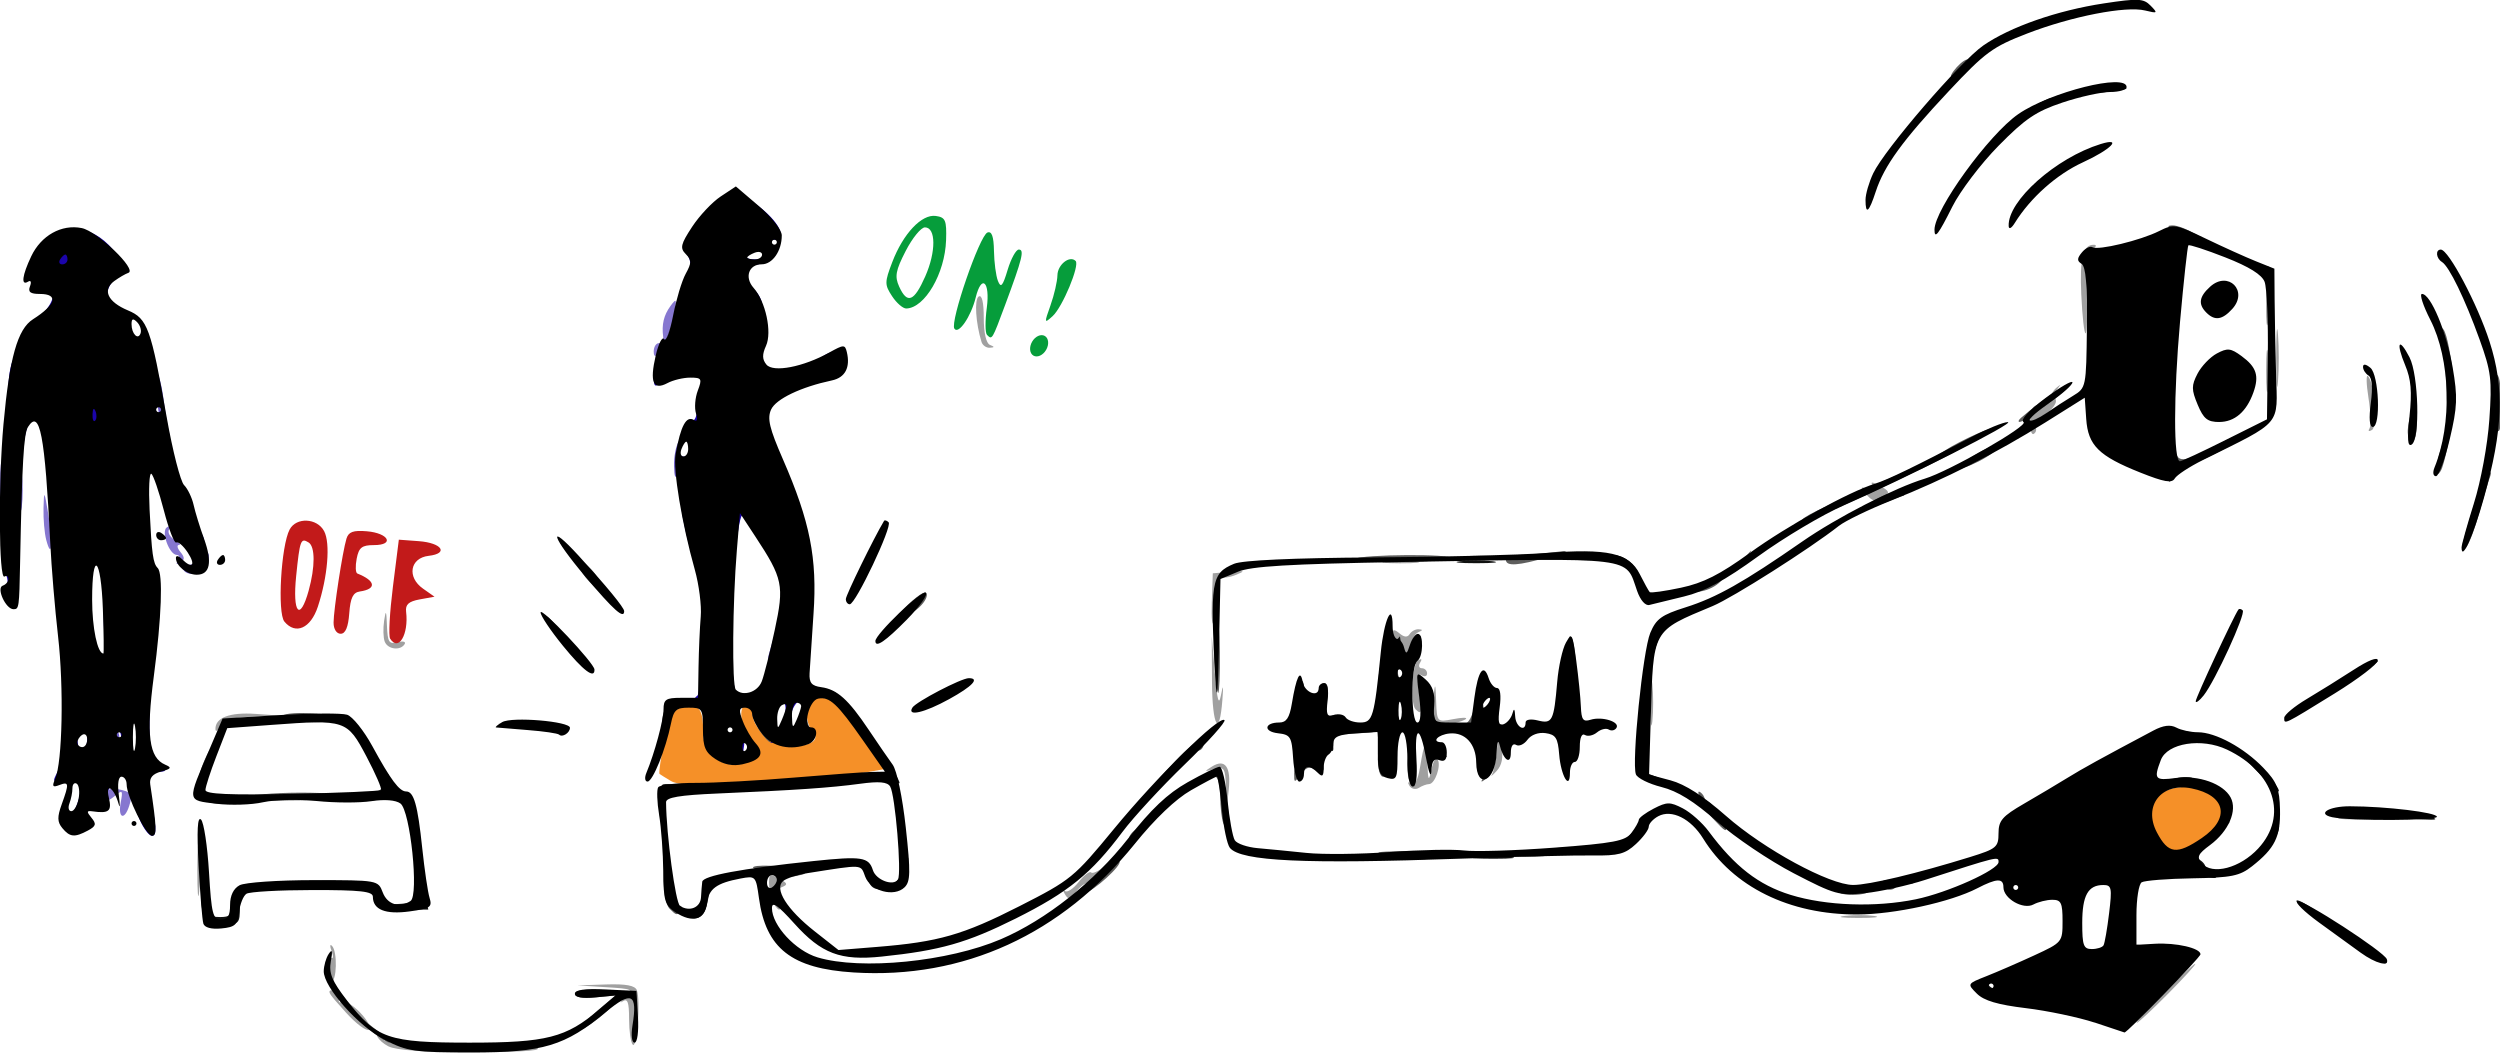 <?xml version="1.0" encoding="UTF-8" standalone="no"?>
<!-- Created with Inkscape (http://www.inkscape.org/) -->

<svg
   xmlns:dc="http://purl.org/dc/elements/1.1/"
   xmlns:cc="http://creativecommons.org/ns#"
   xmlns:rdf="http://www.w3.org/1999/02/22-rdf-syntax-ns#"
   xmlns:svg="http://www.w3.org/2000/svg"
   xmlns="http://www.w3.org/2000/svg"
   xmlns:sodipodi="http://sodipodi.sourceforge.net/DTD/sodipodi-0.dtd"
   xmlns:inkscape="http://www.inkscape.org/namespaces/inkscape"
   width="293.865mm"
   height="123.755mm"
   viewBox="0 0 1041.254 438.5"
   id="svg2"
   version="1.1"
   inkscape:version="0.91 r13725"
   sodipodi:docname="principes-interaction.svg"
   inkscape:export-filename="/Users/julienlafosse/Desktop/principe2.png"
   inkscape:export-xdpi="300"
   inkscape:export-ydpi="300">
  <defs
     id="defs4" />
  <sodipodi:namedview
     id="base"
     pagecolor="#ffffff"
     bordercolor="#666666"
     borderopacity="1.0"
     inkscape:pageopacity="0.0"
     inkscape:pageshadow="2"
     inkscape:zoom="0.765896"
     inkscape:cx="533.46481"
     inkscape:cy="231.78052"
     inkscape:document-units="px"
     inkscape:current-layer="g3737"
     showgrid="false"
     fit-margin-top="0"
     fit-margin-left="0"
     fit-margin-right="0"
     fit-margin-bottom="0"
     inkscape:window-width="1280"
     inkscape:window-height="980"
     inkscape:window-x="10"
     inkscape:window-y="0"
     inkscape:window-maximized="0"
     units="mm" />
  <g
     inkscape:label="Calque 1"
     inkscape:groupmode="layer"
     id="layer1"
     transform="translate(-127.876,273.262)">
    <g
       id="g3737"
       transform="matrix(6.839,0,0,6.839,-759.809,-1900.321)">
      <g
         transform="translate(-1.605,0.401)"
         id="g3463">
        <path
           inkscape:connector-curvature="0"
           id="path3481"
           d="m 155.048,301.226 c -0.641,-0.332 -0.97,-0.933 -0.409,-0.746 0.124,0.041 0.188,0.186 0.142,0.323 -0.045,0.136 0.208,0.155 0.563,0.043 0.355,-0.113 0.574,-0.089 0.486,0.052 -0.087,0.141 1.549,0.213 3.637,0.159 2.127,-0.055 4.126,0.035 4.547,0.206 0.558,0.227 -0.402,0.308 -3.75,0.319 -3.011,0.01 -4.737,-0.108 -5.216,-0.356 z m 14.891,-0.093 c -0.124,-0.125 -0.225,-0.829 -0.225,-1.564 0,-1.03 -0.089,-1.277 -0.389,-1.075 -0.214,0.144 -0.14,0.032 0.164,-0.248 0.527,-0.485 0.47,-0.515 -1.186,-0.618 l -1.739,-0.109 1.734,-0.057 c 1.232,-0.04 1.78,0.062 1.892,0.354 0.235,0.612 0.01,3.581 -0.251,3.317 z m -17.442,-1.931 c -1.223,-1.353 -1.243,-1.397 -0.661,-1.397 0.251,0 0.352,0.182 0.249,0.449 -0.1,0.261 -0.044,0.37 0.133,0.261 0.168,-0.104 0.674,0.197 1.126,0.668 0.451,0.471 0.689,0.938 0.529,1.037 -0.161,0.099 -0.779,-0.359 -1.375,-1.018 z m 110.667,-1.197 c 0.98,-0.99 1.849,-1.8 1.931,-1.8 0.083,0 -0.652,0.81 -1.631,1.8 -0.98,0.99 -1.849,1.8 -1.931,1.8 -0.083,0 0.652,-0.81 1.631,-1.8 z m -111.931,-1.541 c -0.019,-0.504 0.092,-0.764 0.276,-0.65 0.194,0.12 0.227,-0.019 0.091,-0.375 -0.119,-0.311 -0.11,-0.458 0.02,-0.328 0.345,0.345 0.298,2.195 -0.055,2.194 -0.165,-2.7e-4 -0.314,-0.379 -0.331,-0.841 z m 92.512,-3.176 c 0.539,-0.067 1.349,-0.065 1.8,0.003 0.451,0.069 0.01,0.123 -0.98,0.121 -0.99,-0.002 -1.359,-0.058 -0.82,-0.124 z m -100.326,-2.783 c 0,-1.403 0.052,-1.976 0.115,-1.275 0.063,0.701 0.063,1.849 0,2.55 -0.063,0.701 -0.115,0.128 -0.115,-1.275 z m 35.117,2.054 c -0.291,-0.471 -0.416,-1.755 -0.17,-1.749 0.109,0.002 0.397,0.13 0.64,0.284 0.379,0.24 0.369,0.307 -0.07,0.475 -0.398,0.153 -0.444,0.322 -0.206,0.766 0.327,0.611 0.162,0.801 -0.195,0.224 z M 196.262,291.976 c -0.134,-0.231 -0.137,-0.324 -0.006,-0.206 0.131,0.118 0.505,-0.125 0.832,-0.541 0.327,-0.416 0.669,-0.681 0.761,-0.589 0.091,0.091 0.447,-0.069 0.791,-0.357 0.474,-0.398 0.452,-0.329 -0.09,0.286 -0.393,0.445 -0.822,0.782 -0.954,0.748 -0.131,-0.034 -0.43,0.195 -0.664,0.509 -0.348,0.467 -0.47,0.494 -0.669,0.15 z m 77.783,-4.688 c 0.539,-0.067 1.349,-0.065 1.8,0.003 0.451,0.069 0.01,0.123 -0.98,0.121 -0.99,-0.002 -1.359,-0.058 -0.82,-0.124 z m -67.98,-1.828 c -0.046,-1.189 -0.106,-1.28 -0.725,-1.111 -0.609,0.167 -0.621,0.151 -0.121,-0.161 0.791,-0.493 1.16,0.016 1.017,1.402 l -0.12,1.165 -0.05,-1.295 z m 11.174,-0.096 c -0.132,-0.214 -0.087,-0.271 0.114,-0.147 0.21,0.13 0.401,-0.211 0.521,-0.929 0.295,-1.763 0.388,-1.842 0.452,-0.383 0.053,1.201 0.081,1.251 0.255,0.45 0.108,-0.495 0.277,-0.765 0.377,-0.6 0.228,0.377 -0.163,1.498 -0.524,1.505 -0.148,0.002 -0.429,0.106 -0.624,0.23 -0.195,0.124 -0.452,0.067 -0.571,-0.126 z m 5.028,-0.698 c 0.111,-0.175 0.247,-0.856 0.302,-1.514 l 0.099,-1.196 0.175,1.001 c 0.121,0.694 0.029,1.159 -0.302,1.514 -0.262,0.282 -0.386,0.37 -0.274,0.195 z m 9.648,-4.36 c 0,-1.238 0.053,-1.744 0.118,-1.125 0.065,0.619 0.065,1.631 0,2.25 -0.065,0.619 -0.118,0.113 -0.118,-1.125 z m -87.392,1.612 c -0.019,-0.705 0.865,-1.043 2.442,-0.934 l 1.599,0.111 -1.71,0.056 c -1.272,0.041 -1.788,0.19 -2.016,0.58 -0.168,0.289 -0.31,0.373 -0.315,0.187 z m 60.691,-2.884 -0.015,-2.777 0.191,2.25 c 0.139,1.644 0.238,2.008 0.368,1.35 0.138,-0.703 0.158,-0.646 0.09,0.261 -0.179,2.389 -0.619,1.635 -0.634,-1.084 z m 13.522,2.358 c -0.09,-0.236 -0.109,-0.88 -0.041,-1.432 0.112,-0.911 0.128,-0.886 0.171,0.264 0.048,1.261 0.053,1.267 1.023,1.082 1.16,-0.221 1.036,0.03 -0.157,0.316 -0.585,0.141 -0.88,0.073 -0.996,-0.229 z m -1.122,-0.686 c -0.339,-0.339 -0.221,-2.752 0.146,-2.979 0.215,-0.133 0.265,-0.082 0.132,0.132 -0.118,0.19 -0.071,0.346 0.104,0.346 0.175,0 0.318,0.143 0.318,0.318 0,0.175 -0.156,0.222 -0.346,0.104 -0.251,-0.155 -0.291,0.128 -0.146,1.032 0.2,1.248 0.165,1.419 -0.208,1.046 z m -0.8,-3.682 c 0,-0.34 -0.135,-0.618 -0.3,-0.618 -0.165,0 -0.3,-0.152 -0.3,-0.337 0,-0.242 0.119,-0.238 0.423,0.015 0.289,0.24 0.485,0.252 0.618,0.037 0.107,-0.173 0.355,-0.304 0.552,-0.291 0.258,0.017 0.253,0.066 -0.018,0.175 -0.206,0.083 -0.375,0.402 -0.375,0.709 0,0.307 -0.135,0.641 -0.3,0.743 -0.165,0.102 -0.3,-0.093 -0.3,-0.432 z m -61.982,-0.442 c -0.09,-0.234 -0.106,-0.807 -0.035,-1.275 0.104,-0.693 0.136,-0.636 0.172,0.31 0.039,1.003 0.126,1.139 0.645,1.003 0.33,-0.086 0.525,-0.035 0.432,0.115 -0.259,0.419 -1.032,0.322 -1.214,-0.153 z m 50.369,-2.392 0.063,-1.767 1.05,-0.092 c 0.916,-0.08 0.96,-0.056 0.347,0.193 -0.386,0.156 -0.826,0.208 -0.976,0.116 -0.152,-0.094 -0.232,0.355 -0.18,1.011 0.051,0.649 -0.01,1.433 -0.137,1.743 -0.137,0.336 -0.205,-0.151 -0.167,-1.203 z m 10.643,-2.5 c 0.539,-0.067 1.349,-0.065 1.8,0.003 0.451,0.068 0.01,0.123 -0.98,0.121 -0.99,-0.002 -1.359,-0.058 -0.82,-0.124 z m 4.8,-0.3 c 0.539,-0.067 1.349,-0.065 1.8,0.003 0.451,0.069 0.01,0.123 -0.98,0.121 -0.99,-0.002 -1.359,-0.058 -0.82,-0.124 z m 24.364,-3.839 c -0.321,-0.386 -0.295,-0.425 0.162,-0.249 0.392,0.151 0.477,0.103 0.306,-0.173 -0.188,-0.305 -0.1,-0.308 0.441,-0.019 0.537,0.287 0.591,0.416 0.261,0.625 -0.576,0.365 -0.736,0.34 -1.171,-0.185 z m 10.031,-4.426 c 0.03,-0.748 0.172,-0.966 0.631,-0.966 0.326,-3.6e-4 0.592,-0.163 0.593,-0.361 3e-4,-0.198 0.17,-0.502 0.376,-0.675 0.27,-0.227 0.297,-0.221 0.098,0.022 -0.152,0.185 -0.213,0.503 -0.135,0.706 0.078,0.203 -0.207,0.597 -0.633,0.877 -0.426,0.279 -0.701,0.627 -0.61,0.774 0.09,0.146 0.047,0.339 -0.097,0.428 -0.144,0.089 -0.244,-0.273 -0.223,-0.804 z m 20.668,0.476 c 0.102,-0.165 0.074,-1.004 -0.062,-1.864 -0.136,-0.86 -0.149,-1.455 -0.028,-1.321 0.408,0.452 0.601,3.055 0.243,3.276 -0.189,0.117 -0.257,0.076 -0.153,-0.091 z m -6.294,-3.542 c 0.001,-1.155 0.056,-1.591 0.12,-0.968 0.065,0.622 0.064,1.567 -0.002,2.1 -0.066,0.533 -0.119,0.023 -0.118,-1.132 z m 0.61,-0.75 c 0,-1.567 0.051,-2.209 0.112,-1.425 0.062,0.784 0.062,2.066 0,2.85 -0.062,0.784 -0.112,0.142 -0.112,-1.425 z m -78.844,-0.975 c -0.355,-1.134 -0.446,-2.601 -0.173,-2.769 0.196,-0.121 0.309,0.353 0.309,1.302 0,0.913 0.146,1.551 0.375,1.644 0.294,0.119 0.292,0.156 -0.009,0.175 -0.211,0.013 -0.437,-0.145 -0.502,-0.351 z m 66.977,-2.85 c -0.104,-2.281 0.096,-3.08 0.771,-3.07 0.186,0.003 0.14,0.13 -0.102,0.283 -0.341,0.216 -0.42,0.823 -0.349,2.695 0.05,1.329 0.023,2.417 -0.061,2.417 -0.084,0 -0.2,-1.046 -0.258,-2.325 z m 11.252,0.675 c 0.002,-0.99 0.058,-1.359 0.124,-0.82 0.067,0.539 0.065,1.349 -0.003,1.8 -0.069,0.451 -0.123,0.01 -0.121,-0.98 z"
           style="fill:#a0a0a0" />
        <path
           inkscape:connector-curvature="0"
           id="path3479"
           d="m 263.249,289.08 c -0.561,-0.643 -1.135,-1.728 -1.135,-2.144 0,-0.169 0.295,-0.583 0.657,-0.92 1.208,-1.125 4.143,-0.524 4.143,0.849 0,0.565 -1.235,1.853 -2.305,2.402 -0.837,0.43 -0.818,0.432 -1.36,-0.188 z m -90.985,-4.008 c -0.33,-0.195 -0.643,-0.39 -0.696,-0.432 -0.053,-0.042 0.068,-0.911 0.269,-1.932 0.279,-1.418 0.514,-1.91 0.996,-2.09 1.018,-0.379 1.38,-0.042 1.39,1.294 0.007,0.966 0.173,1.362 0.742,1.776 1.361,0.99 3.197,-0.069 2.142,-1.235 -0.604,-0.668 -0.763,-1.889 -0.268,-2.065 0.218,-0.077 0.375,0.114 0.375,0.459 0,0.938 0.958,1.863 2.1,2.028 1.282,0.185 2.133,-0.257 1.572,-0.818 -0.205,-0.205 -0.372,-0.75 -0.372,-1.212 0,-0.722 0.119,-0.84 0.849,-0.84 0.711,0 1.101,0.352 2.396,2.168 l 1.547,2.168 -2.171,0.379 c -1.194,0.208 -2.711,0.363 -3.371,0.344 -0.66,-0.019 -2.482,0.054 -4.05,0.164 -1.984,0.138 -3.032,0.091 -3.45,-0.156 z"
           style="fill:#f59028;fill-opacity:1" />
        <path
           inkscape:connector-curvature="0"
           id="path3477"
           d="m 138.754,286.38 c 0.141,-0.741 0.106,-0.783 -0.342,-0.413 -0.428,0.353 -0.498,0.345 -0.498,-0.058 0,-0.318 0.207,-0.43 0.641,-0.346 0.86,0.166 0.948,0.291 0.717,1.02 -0.291,0.917 -0.7,0.758 -0.517,-0.202 z m 3.481,-14.729 c 0.118,-0.19 0.093,-0.346 -0.056,-0.346 -0.469,0 -0.991,-1.449 -0.608,-1.686 0.197,-0.122 0.251,-0.072 0.132,0.121 -0.111,0.18 0.036,0.467 0.329,0.637 0.292,0.17 0.414,0.313 0.27,0.318 -0.144,0.005 -0.104,0.2 0.09,0.432 0.269,0.324 0.267,0.476 -0.01,0.646 -0.229,0.141 -0.283,0.096 -0.147,-0.123 z m -8.015,-1.254 c -0.109,-0.408 -0.185,-1.282 -0.168,-1.942 0.029,-1.131 0.047,-1.106 0.302,0.433 0.288,1.737 0.198,2.752 -0.134,1.51 z M 171.214,258.922 c 0,-0.284 0.141,-0.517 0.313,-0.517 0.172,0 0.291,-0.169 0.264,-0.375 -0.099,-0.763 0.033,-1.325 0.445,-1.888 0.379,-0.519 0.4,-0.453 0.199,0.648 -0.247,1.35 -1.221,3.052 -1.221,2.132 z"
           style="fill:#8677d0" />
        <path
           inkscape:connector-curvature="0"
           id="path3475"
           d="m 138.214,282.855 c 0,-1.367 0.433,-1.367 0.508,1.1e-4 0.032,0.577 -0.07,1.05 -0.225,1.05 -0.155,0 -0.283,-0.472 -0.283,-1.05 z m -2.899,-2.25 c 0,-1.238 0.053,-1.744 0.118,-1.125 0.065,0.619 0.065,1.631 0,2.25 -0.065,0.619 -0.118,0.113 -0.118,-1.125 z m 42.905,-3.225 c 0.457,-1.64 0.559,-1.875 0.814,-1.875 0.335,0 0.373,0.707 0.055,1.025 -0.124,0.124 -0.242,0.349 -0.263,0.5 -0.021,0.151 -0.054,0.41 -0.075,0.575 -0.021,0.165 -0.182,0.3 -0.358,0.3 -0.176,0 -0.254,-0.236 -0.174,-0.525 z m -40.51,-2.475 c 0,-1.073 0.054,-1.511 0.121,-0.975 0.067,0.536 0.067,1.414 0,1.95 -0.067,0.536 -0.121,0.098 -0.121,-0.975 z m 4.851,-2.704 c -0.101,-0.163 0.044,-0.296 0.322,-0.296 0.348,0 0.423,-0.121 0.243,-0.389 -0.144,-0.214 -0.035,-0.144 0.242,0.156 0.485,0.526 0.508,0.524 0.64,-0.066 0.124,-0.556 0.133,-0.552 0.097,0.04 -0.042,0.689 -1.202,1.105 -1.543,0.554 z m -11.147,-5.096 c 0,-1.238 0.053,-1.744 0.118,-1.125 0.065,0.619 0.065,1.631 0,2.25 -0.065,0.619 -0.118,0.113 -0.118,-1.125 z m 1.198,0.15 c 0.001,-1.155 0.056,-1.591 0.12,-0.968 0.065,0.622 0.064,1.567 -0.002,2.1 -0.066,0.533 -0.119,0.023 -0.118,-1.132 z m 39.841,-1.35 c -0.017,-0.578 0.112,-1.252 0.285,-1.5 0.247,-0.352 0.274,-0.303 0.125,0.225 -0.128,0.454 -0.06,0.677 0.205,0.68 0.277,0.003 0.294,0.07 0.055,0.225 -0.187,0.121 -0.408,0.49 -0.49,0.82 -0.092,0.369 -0.162,0.196 -0.18,-0.45 z m -31.389,-2.097 c -0.104,-0.329 -0.114,-0.719 -0.022,-0.868 0.092,-0.149 -0.036,-0.846 -0.284,-1.549 -0.456,-1.293 -0.425,-1.694 0.107,-1.365 0.161,0.099 0.382,0.889 0.492,1.755 0.11,0.866 0.267,1.811 0.348,2.1 0.207,0.731 -0.408,0.662 -0.641,-0.072 z"
           style="fill:#6b5bc7" />
        <path
           inkscape:connector-curvature="0"
           id="path3473"
           d="m 153.59,299.95 c -1.408,-1.205 -2.597,-2.968 -2.374,-3.52 0.119,-0.295 0.156,-0.293 0.175,0.007 0.049,0.782 1.575,2.802 2.773,3.671 0.682,0.494 1.109,0.898 0.949,0.898 -0.16,0 -0.846,-0.475 -1.524,-1.055 z m 13.125,0.244 c -1e-5,-0.132 0.488,-0.649 1.085,-1.15 l 1.085,-0.911 -1.235,0.118 c -0.76,0.072 -1.235,-0.007 -1.235,-0.207 0,-0.194 0.545,-0.301 1.35,-0.266 0.758,0.033 1.35,0.205 1.35,0.393 0,0.184 -0.54,0.768 -1.2,1.299 -0.66,0.53 -1.2,0.857 -1.2,0.725 z m 15.498,-3.764 c 0.187,-0.306 4.055,-0.278 4.545,0.034 0.225,0.143 -0.691,0.237 -2.145,0.22 -1.396,-0.016 -2.476,-0.13 -2.401,-0.254 z m -10.038,-3.585 c -0.198,-0.198 -0.358,-0.974 -0.355,-1.725 0.003,-1.012 0.082,-1.249 0.305,-0.915 0.165,0.247 0.271,0.922 0.235,1.5 -0.045,0.719 0.055,1.024 0.317,0.968 0.21,-0.045 0.297,0.056 0.193,0.225 -0.238,0.386 -0.258,0.384 -0.695,-0.053 z m 25.009,-1.171 c 0.095,-0.153 0.277,-0.214 0.406,-0.134 0.297,0.184 1.895,-1.465 1.654,-1.706 -0.099,-0.099 0.105,-0.333 0.454,-0.519 0.349,-0.187 0.564,-0.452 0.479,-0.59 -0.085,-0.138 0.035,-0.409 0.268,-0.602 0.337,-0.28 0.407,-0.247 0.347,0.162 -0.041,0.282 -0.362,0.745 -0.713,1.03 -0.351,0.284 -0.578,0.577 -0.504,0.651 0.204,0.204 -1.601,1.847 -2.113,1.922 -0.247,0.036 -0.372,-0.059 -0.278,-0.213 z m 46.181,0.031 c 0.102,-0.165 0.582,-0.3 1.068,-0.3 0.485,0 0.882,0.135 0.882,0.3 0,0.165 -0.48,0.3 -1.068,0.3 -0.635,0 -0.993,-0.121 -0.882,-0.3 z m -95.85,-0.321 c -0.597,-0.114 0.697,-0.215 3,-0.235 2.537,-0.022 3.889,0.067 3.618,0.238 -0.484,0.306 -5.003,0.304 -6.618,-0.004 z m 98.55,0.021 c -0.102,-0.165 -0.009,-0.302 0.207,-0.304 0.216,-0.002 0.696,-0.086 1.068,-0.185 0.431,-0.115 0.675,-0.048 0.675,0.186 0,0.202 -0.198,0.291 -0.44,0.198 -0.242,-0.093 -0.52,-0.04 -0.618,0.118 -0.23,0.373 -0.657,0.366 -0.892,-0.013 z m -66.901,-0.598 c 0.072,-0.116 -0.284,-0.223 -0.79,-0.237 -0.506,-0.014 -0.997,-0.102 -1.09,-0.195 -0.252,-0.252 2.087,-0.164 2.772,0.104 0.533,0.208 0.511,0.247 -0.216,0.386 -0.444,0.085 -0.749,0.059 -0.677,-0.057 z m 36.751,-1.202 c -0.9,-0.189 -0.782,-0.227 0.825,-0.261 1.076,-0.023 1.875,0.088 1.875,0.261 0,0.335 -1.111,0.335 -2.7,0 z m 7.35,-0.016 -1.2,-0.199 1.383,-0.043 c 0.761,-0.023 2.043,-0.114 2.85,-0.2 0.976,-0.105 1.266,-0.07 0.867,0.105 -0.939,0.412 -2.588,0.554 -3.9,0.337 z m 41.701,-0.282 c -0.148,-0.24 -0.127,-0.322 0.054,-0.21 0.164,0.102 0.594,-0.215 0.955,-0.704 0.361,-0.489 0.821,-0.886 1.023,-0.884 0.262,0.003 0.252,0.077 -0.035,0.259 -0.22,0.14 -0.389,0.34 -0.375,0.445 0.014,0.105 -0.049,0.186 -0.141,0.178 -0.091,-0.007 -0.407,0.285 -0.702,0.649 -0.414,0.511 -0.592,0.572 -0.78,0.267 z m -59.069,-1.677 c -0.1,-0.261 -0.182,-1.003 -0.182,-1.65 0,-0.646 -0.143,-1.175 -0.318,-1.175 -0.175,0 -0.224,-0.152 -0.108,-0.339 0.313,-0.507 0.624,0.23 0.871,2.064 0.208,1.551 0.094,2.03 -0.263,1.1 z m 29.812,-0.282 c -0.605,-0.644 -1.222,-2.072 -0.646,-1.496 0.111,0.111 0.202,0.36 0.202,0.552 0,0.193 0.158,0.35 0.35,0.35 0.455,0 0.801,0.356 0.882,0.909 0.086,0.585 0.041,0.568 -0.788,-0.315 z m -91.419,-0.943 c -0.371,-0.078 -0.675,-0.256 -0.675,-0.395 0,-0.139 0.364,-0.156 0.809,-0.037 0.445,0.119 1.626,0.098 2.625,-0.048 0.999,-0.145 2.964,-0.188 4.366,-0.094 2.508,0.167 3.565,-0.056 3.184,-0.672 -0.106,-0.172 -0.065,-0.392 0.091,-0.488 0.438,-0.271 0.583,0.209 0.295,0.973 -0.252,0.667 -0.364,0.686 -3.49,0.613 -1.776,-0.042 -3.972,0.007 -4.88,0.108 -0.907,0.101 -1.954,0.12 -2.325,0.042 z m -0.785,-1.236 c -0.08,-0.13 0.088,-0.766 0.375,-1.415 0.337,-0.765 0.599,-1.051 0.746,-0.814 0.126,0.203 0.077,0.365 -0.11,0.365 -0.184,0 -0.252,0.135 -0.15,0.3 0.102,0.165 0.028,0.3 -0.164,0.3 -0.192,0 -0.272,0.203 -0.177,0.45 0.095,0.247 0.034,0.45 -0.136,0.45 -0.17,0 -0.225,0.135 -0.123,0.3 0.102,0.165 0.118,0.3 0.035,0.3 -0.083,0 -0.216,-0.106 -0.296,-0.236 z m 73.81,0.036 c -0.306,-0.306 -0.238,-2.141 0.087,-2.342 0.169,-0.105 0.261,0.379 0.225,1.18 -0.034,0.747 -0.073,1.358 -0.087,1.359 -0.014,10e-4 -0.115,-0.088 -0.225,-0.198 z m -14.325,-1.362 c 0.729,-0.776 1.44,-1.341 1.58,-1.254 0.14,0.087 0.172,0.292 0.07,0.457 -0.102,0.165 -0.264,0.22 -0.361,0.123 -0.097,-0.097 -0.725,0.333 -1.395,0.955 -1.202,1.115 -1.201,1.111 0.106,-0.281 z m 7.225,0.756 c 0,-0.341 0.236,-0.801 0.525,-1.022 0.289,-0.221 0.429,-0.288 0.313,-0.149 -0.117,0.139 0.025,0.472 0.314,0.74 0.29,0.268 0.337,0.358 0.105,0.199 -0.3,-0.206 -0.542,-0.124 -0.839,0.282 -0.406,0.555 -0.418,0.554 -0.418,-0.05 z m 11.51,0.281 c 0.128,-0.213 0.077,-0.375 -0.117,-0.375 -0.188,0 -0.281,-0.169 -0.205,-0.375 0.076,-0.206 0.289,-0.341 0.475,-0.3 0.272,0.06 0.492,-1.099 0.39,-2.05 -0.01,-0.096 0.174,-0.175 0.41,-0.175 0.285,0 0.334,0.114 0.147,0.34 -0.155,0.187 -0.316,0.846 -0.358,1.465 -0.042,0.619 -0.276,1.287 -0.521,1.485 -0.35,0.283 -0.397,0.28 -0.22,-0.015 z m -6.41,-1.107 c 0,-1.056 0.576,-1.842 0.63,-0.86 0.021,0.384 0.1,0.324 0.27,-0.207 0.203,-0.634 0.245,-0.55 0.27,0.543 0.018,0.792 -0.086,1.221 -0.27,1.107 -0.165,-0.102 -0.3,-0.042 -0.3,0.132 0,0.175 -0.135,0.318 -0.3,0.318 -0.165,0 -0.3,-0.465 -0.3,-1.032 z m -35.85,-0.97 c 1.327,-0.294 1.438,-0.381 1.062,-0.833 -0.196,-0.236 -0.312,-0.803 -0.259,-1.261 0.077,-0.667 0.289,-0.872 1.065,-1.029 0.533,-0.108 0.896,-0.079 0.807,0.064 -0.089,0.143 -0.491,0.261 -0.893,0.261 -0.61,0 -0.732,0.147 -0.732,0.882 0,0.485 0.142,0.97 0.315,1.077 0.53,0.328 -0.308,1.045 -1.176,1.006 -0.604,-0.027 -0.648,-0.066 -0.188,-0.168 z m -1.783,-0.764 c -0.257,-0.367 -0.467,-0.88 -0.467,-1.14 0,-0.26 -0.162,-0.635 -0.36,-0.833 -0.28,-0.28 -0.247,-0.36 0.15,-0.36 0.358,0 0.51,0.249 0.51,0.833 0,0.458 0.21,1.133 0.467,1.5 0.257,0.367 0.4,0.667 0.317,0.667 -0.083,0 -0.36,-0.3 -0.617,-0.667 z m 34.812,0.021 c 0.09,-0.145 0.277,-0.193 0.417,-0.107 0.14,0.086 0.58,0.033 0.979,-0.119 0.43,-0.163 0.898,-0.166 1.15,-0.007 0.31,0.196 0.181,0.281 -0.475,0.312 -0.495,0.024 -1.2,0.074 -1.567,0.113 -0.367,0.039 -0.594,-0.048 -0.504,-0.193 z m 7.696,0.037 c -0.843,-0.339 -0.879,-0.595 -0.06,-0.438 0.42,0.081 0.699,-0.091 0.881,-0.542 l 0.266,-0.661 0.019,0.675 c 0.011,0.371 -0.124,0.675 -0.299,0.675 -0.175,0 -0.234,0.135 -0.132,0.3 0.215,0.348 0.213,0.348 -0.675,-0.009 z m -48.448,-0.827 c 0.097,-0.66 0.291,-0.846 0.923,-0.882 0.766,-0.044 0.771,-0.034 0.125,0.227 -0.389,0.157 -0.675,0.531 -0.675,0.882 0,0.335 -0.112,0.61 -0.248,0.61 -0.136,0 -0.193,-0.376 -0.125,-0.837 z m -26.458,0.267 c -0.085,-0.138 0.521,-0.251 1.348,-0.251 0.827,0 1.436,0.067 1.354,0.149 -0.271,0.271 -2.545,0.357 -2.702,0.102 z m 3.281,-0.331 c -0.228,-0.37 2.44,-0.37 3.3,0 0.425,0.183 0.058,0.264 -1.257,0.279 -1.022,0.012 -1.941,-0.114 -2.043,-0.279 z m 63.092,-0.225 c -0.775,-0.902 -0.918,-1.285 -0.408,-1.089 0.302,0.116 0.466,0.009 0.466,-0.303 0,-0.265 0.153,-0.482 0.339,-0.482 0.222,0 0.279,0.373 0.165,1.077 -0.142,0.877 -0.091,1.045 0.276,0.903 0.256,-0.098 0.372,-0.044 0.268,0.123 -0.268,0.433 -0.596,0.365 -1.106,-0.228 z m 4.562,-1.754 c -0.004,-0.833 1.138,-2.451 1.231,-1.743 0.019,0.149 0.139,-0.134 0.265,-0.628 0.21,-0.826 0.231,-0.839 0.255,-0.15 0.033,0.944 -0.687,1.939 -1.182,1.633 -0.259,-0.16 -0.32,-0.046 -0.207,0.387 0.088,0.338 0.044,0.797 -0.098,1.022 -0.177,0.28 -0.26,0.117 -0.263,-0.52 z m -10.867,-1.397 c -0.064,-1.031 -0.017,-2.145 0.104,-2.475 0.126,-0.343 0.228,0.459 0.239,1.875 0.011,1.361 -0.036,2.475 -0.104,2.475 -0.068,0 -0.175,-0.844 -0.239,-1.875 z m 21.828,1.2 c -0.296,-0.966 -0.401,-2.63 -0.174,-2.77 0.139,-0.086 0.299,0.587 0.355,1.495 0.101,1.624 0.046,2.015 -0.181,1.275 z m -40.991,-4.19 c 0.729,-0.775 1.446,-1.334 1.595,-1.242 0.148,0.092 0.037,0.424 -0.248,0.739 -0.285,0.315 -0.588,0.502 -0.674,0.416 -0.086,-0.086 -0.57,0.216 -1.077,0.67 -0.506,0.454 -0.325,0.192 0.404,-0.583 z m -18.875,-1.885 c -0.388,-0.412 -0.597,-0.75 -0.466,-0.75 0.131,0 0.058,-0.236 -0.164,-0.525 -0.221,-0.289 -0.036,-0.198 0.412,0.201 0.448,0.399 0.749,0.792 0.669,0.872 -0.08,0.08 0.004,0.327 0.188,0.549 0.58,0.698 0.097,0.436 -0.639,-0.347 z m 67.033,0.422 c -0.147,-0.238 0.836,-0.398 1.204,-0.197 0.075,0.041 0.335,-0.195 0.576,-0.525 0.241,-0.33 0.579,-0.6 0.75,-0.6 0.171,0 0.534,-0.27 0.807,-0.6 0.471,-0.57 0.474,-0.563 0.051,0.15 -0.244,0.412 -0.591,0.75 -0.77,0.75 -0.179,0 -0.5,0.219 -0.713,0.487 -0.462,0.58 -1.668,0.919 -1.905,0.535 z m -20.446,-1.831 c 0.447,-0.284 6.094,-0.32 5.811,-0.037 -0.112,0.112 -1.547,0.218 -3.189,0.236 -1.642,0.018 -2.822,-0.071 -2.622,-0.199 z m 9.214,0.06 c 0,-0.165 0.371,-0.301 0.825,-0.303 0.454,-0.002 1.365,-0.072 2.025,-0.156 1.132,-0.144 1.115,-0.127 -0.3,0.29 -1.785,0.526 -2.55,0.577 -2.55,0.169 z m 58.29,-1.087 c 0.679,-2.471 1.246,-4.061 1.505,-4.221 0.178,-0.11 0.236,-0.005 0.138,0.25 -0.093,0.242 -0.405,1.28 -0.693,2.307 -0.288,1.027 -0.655,1.948 -0.814,2.047 -0.165,0.102 -0.224,-0.064 -0.136,-0.383 z M 241.114,269.246 c 0,-0.228 0.994,-0.717 4.65,-2.288 2.581,-1.109 3.2,-1.414 4.108,-2.025 0.859,-0.579 3.228,-1.631 2.894,-1.286 -0.281,0.29 -2.533,1.54 -4.302,2.388 -4.86,2.329 -7.35,3.417 -7.35,3.211 z m 3.903,-0.862 c 0.002,-0.126 0.542,-0.455 1.2,-0.732 0.658,-0.277 1.197,-0.378 1.197,-0.225 0,0.153 -0.051,0.278 -0.113,0.278 -0.062,0 -0.602,0.204 -1.2,0.454 -0.598,0.25 -1.085,0.351 -1.084,0.225 z m 18.526,-1.693 c 0.159,-0.31 0.258,-1.12 0.22,-1.8 -0.045,-0.817 -0.025,-0.901 0.06,-0.247 0.149,1.143 0.447,1.126 2.868,-0.172 0.785,-0.42 1.496,-0.695 1.58,-0.611 0.085,0.085 -0.659,0.587 -1.651,1.116 -0.993,0.529 -1.81,0.853 -1.816,0.72 -0.006,-0.133 -0.357,0.162 -0.78,0.657 -0.423,0.495 -0.639,0.646 -0.48,0.336 z m 16.223,-0.334 c -0.161,-0.161 0.531,-2.536 0.825,-2.829 0.156,-0.156 -0.192,1.713 -0.459,2.466 -0.105,0.296 -0.27,0.46 -0.366,0.364 z m -29.05,-0.371 c 0.001,-0.127 0.541,-0.539 1.2,-0.915 0.659,-0.376 1.198,-0.548 1.198,-0.381 0,0.167 -0.54,0.578 -1.2,0.915 -0.66,0.337 -1.199,0.508 -1.198,0.381 z m 27.319,-2.256 c 0.012,-0.371 0.137,-0.945 0.279,-1.275 0.2,-0.465 0.263,-0.312 0.279,0.675 0.012,0.701 -0.114,1.275 -0.279,1.275 -0.165,0 -0.291,-0.304 -0.279,-0.675 z m 5.279,-0.125 c -0.316,-0.316 -0.232,-3.045 0.1,-3.25 0.187,-0.116 0.3,0.497 0.3,1.632 0,1.834 -0.036,1.981 -0.4,1.618 z m -28.835,-0.647 c 1.179,-1.02 2.889,-2.199 3.012,-2.077 0.156,0.156 -2.724,2.323 -3.087,2.323 -0.115,0 -0.081,-0.111 0.076,-0.247 z m 25.928,-1.461 c -0.004,-0.958 -0.125,-2.249 -0.268,-2.868 -0.144,-0.619 -0.152,-1.125 -0.019,-1.125 0.465,0 1.053,5.267 0.618,5.535 -0.217,0.134 -0.326,-0.374 -0.331,-1.543 z m -10.755,-4.743 c -0.046,-1.155 -0.131,-2.354 -0.19,-2.664 -0.069,-0.367 -0.004,-0.462 0.186,-0.272 0.161,0.161 0.246,1.36 0.19,2.664 l -0.103,2.372 -0.083,-2.1 z m -4.635,-4.324 c -0.301,-0.11 -0.529,-0.329 -0.507,-0.487 0.022,-0.159 -0.272,-0.376 -0.653,-0.483 -0.468,-0.132 -0.525,-0.205 -0.175,-0.225 0.633,-0.036 2.481,1.046 2.132,1.249 -0.137,0.08 -0.496,0.056 -0.797,-0.054 z m -15.081,-9.551 c 0.314,-0.371 0.462,-0.675 0.329,-0.675 -0.134,0 0.002,-0.271 0.302,-0.602 0.3,-0.331 0.612,-0.535 0.694,-0.453 0.082,0.082 0.364,-0.018 0.627,-0.223 0.424,-0.331 0.431,-0.313 0.06,0.16 -0.23,0.293 -0.487,0.463 -0.572,0.378 -0.222,-0.222 -0.981,0.463 -0.814,0.734 0.077,0.124 -0.161,0.48 -0.528,0.791 l -0.668,0.565 0.572,-0.675 z"
           style="fill:#5e5e5d" />
        <path
           inkscape:connector-curvature="0"
           id="path3471"
           d="m 155.161,276.4 c -0.104,-0.168 -0.027,-1.592 0.171,-3.165 l 0.36,-2.86 1.213,0.09 c 1.414,0.105 1.849,0.751 0.602,0.894 -1.136,0.13 -1.336,1.299 -0.343,1.997 l 0.7,0.492 -0.9,0.164 c -0.675,0.123 -0.882,0.312 -0.829,0.754 0.167,1.385 -0.469,2.452 -0.974,1.634 z m -3.444,-0.97 c 0.003,-0.788 0.545,-4.327 0.785,-5.117 0.126,-0.416 0.414,-0.52 1.24,-0.45 1.338,0.114 1.712,0.842 0.433,0.842 -0.732,0 -0.918,0.146 -1.05,0.825 -0.088,0.454 -0.07,0.861 0.04,0.905 1.122,0.447 1.191,0.945 0.153,1.095 -0.417,0.06 -0.575,0.385 -0.645,1.327 -0.062,0.845 -0.232,1.248 -0.525,1.248 -0.249,0 -0.432,-0.286 -0.43,-0.675 z m -2.994,-0.066 c -0.438,-0.528 -0.204,-4.632 0.32,-5.611 0.407,-0.761 1.669,-0.701 2.098,0.1 0.391,0.731 0.222,2.772 -0.381,4.602 -0.435,1.32 -1.355,1.731 -2.037,0.909 z m 1.476,-1.884 c 0.403,-1.45 0.401,-2.687 -0.004,-2.937 -0.477,-0.295 -0.532,-0.146 -0.756,2.047 -0.232,2.262 0.23,2.801 0.761,0.89 z"
           style="fill:#c21a1a" />
        <path
           inkscape:connector-curvature="0"
           id="path3467"
           d="m 139.902,287.398 c -0.231,-0.554 -0.516,-1.438 -0.631,-1.966 -0.119,-0.54 -0.363,-0.903 -0.558,-0.831 -0.191,0.071 -0.314,0.28 -0.273,0.466 0.041,0.186 -0.06,0.338 -0.225,0.338 -0.165,0 -0.3,0.353 -0.3,0.785 0,0.637 -0.113,0.755 -0.6,0.628 -0.654,-0.171 -1.1,0.228 -0.6,0.537 0.483,0.298 0.04,0.75 -0.736,0.75 -0.833,0 -1.149,-0.642 -0.774,-1.575 l 0.271,-0.675 0.019,0.735 c 0.025,0.983 0.547,0.449 0.801,-0.819 0.191,-0.955 0.183,-0.964 -0.779,-0.771 -0.932,0.186 -0.957,0.167 -0.612,-0.477 0.586,-1.095 0.695,-4.755 0.236,-7.967 -0.235,-1.65 -0.456,-4.215 -0.489,-5.7 -0.06,-2.683 -0.553,-7.27 -0.829,-7.717 -0.745,-1.206 -1.309,1.813 -1.309,7.006 0,3.238 -0.087,4.18 -0.375,4.079 -0.206,-0.072 -0.336,-0.489 -0.289,-0.925 0.048,-0.436 -0.02,-0.793 -0.15,-0.793 -0.248,2e-4 -0.177,-8.051 0.082,-9.237 0.082,-0.378 0.281,-0.606 0.441,-0.507 0.16,0.099 0.291,-0.038 0.291,-0.305 0,-0.267 -0.135,-0.402 -0.3,-0.3 -0.459,0.284 -0.366,-2.441 0.099,-2.906 0.22,-0.22 0.34,-0.576 0.268,-0.792 -0.072,-0.216 0.356,-0.826 0.951,-1.355 1.235,-1.099 1.49,-2.167 0.436,-1.833 -0.513,0.163 -0.607,0.106 -0.459,-0.28 0.102,-0.267 0.055,-0.485 -0.105,-0.485 -0.608,0 -0.254,-1.283 0.586,-2.123 1.423,-1.423 3.251,-1.163 4.538,0.644 l 0.657,0.922 -0.636,0.445 c -0.793,0.555 -0.832,1.616 -0.068,1.816 0.331,0.086 0.641,0.513 0.743,1.022 0.19,0.95 0.771,1.197 0.819,0.348 0.016,-0.289 0.218,0.075 0.448,0.809 0.28,0.894 0.316,1.397 0.109,1.525 -0.213,0.131 -0.212,0.448 0.002,1.011 0.171,0.451 0.312,1.274 0.312,1.829 0,0.555 0.203,1.212 0.45,1.459 0.247,0.247 0.45,0.723 0.45,1.056 0,0.333 0.338,1.24 0.75,2.016 0.412,0.776 0.75,1.652 0.75,1.948 0,0.296 0.135,0.621 0.3,0.723 0.388,0.24 0.391,2.158 0.003,2.398 -0.163,0.101 -0.232,0.008 -0.153,-0.207 0.079,-0.215 -0.263,-0.85 -0.759,-1.412 -0.496,-0.562 -1.117,-1.777 -1.38,-2.7 -0.263,-0.923 -0.602,-1.811 -0.754,-1.973 -0.38,-0.405 -0.098,5.022 0.354,6.816 0.196,0.779 0.264,1.655 0.151,1.947 -0.247,0.637 -0.519,3.679 -0.573,6.424 -0.031,1.577 0.08,2.125 0.532,2.625 0.565,0.625 0.564,0.632 -0.113,0.632 -0.614,0 -0.663,0.1 -0.477,0.975 0.497,2.343 0.539,2.925 0.211,2.925 -0.184,0 -0.525,-0.453 -0.756,-1.007 z m -1.087,-4.543 c 0,-0.578 -0.135,-1.05 -0.3,-1.05 -0.165,0 -0.3,0.472 -0.3,1.05 0,0.578 0.135,1.05 0.3,1.05 0.165,0 0.3,-0.472 0.3,-1.05 z m 1.17,-1.125 c 0.03,-0.838 -0.393,-1.134 -0.643,-0.45 -0.075,0.206 -0.067,0.915 0.019,1.575 0.14,1.078 0.178,1.124 0.375,0.45 0.12,-0.412 0.232,-1.121 0.249,-1.575 z m -3.27,0.675 c 0,-0.495 -0.135,-0.9 -0.3,-0.9 -0.165,0 -0.3,0.405 -0.3,0.9 0,0.495 0.135,0.9 0.3,0.9 0.165,0 0.3,-0.405 0.3,-0.9 z m 1.148,-7.43 c -0.132,-2.754 -0.419,-3.764 -0.866,-3.041 -0.299,0.485 -0.024,4.426 0.359,5.146 0.523,0.982 0.632,0.529 0.506,-2.105 z m 38.152,8.598 c 0,-0.183 -0.181,-0.263 -0.402,-0.178 -0.682,0.262 -1.022,-0.185 -1.178,-1.551 -0.082,-0.721 -0.315,-1.413 -0.517,-1.538 -0.233,-0.144 -0.257,-0.295 -0.065,-0.414 0.167,-0.103 0.318,-1.572 0.338,-3.291 0.027,-2.347 -0.111,-3.573 -0.566,-5.026 -0.897,-2.865 -1.113,-5.511 -0.5,-6.125 0.551,-0.551 0.641,-1.047 0.19,-1.047 -0.165,0 -0.3,-0.27 -0.3,-0.6 0,-0.33 0.188,-0.6 0.418,-0.6 0.239,0 0.411,-0.289 0.4,-0.675 -0.01,-0.371 0.088,-1.051 0.217,-1.511 0.23,-0.816 0.209,-0.833 -0.844,-0.717 -0.593,0.065 -1.284,0.289 -1.535,0.498 -0.388,0.322 -0.456,0.266 -0.456,-0.371 0,-0.412 0.181,-0.9 0.401,-1.083 0.395,-0.328 1.163,-2.468 1.057,-2.946 -0.052,-0.236 0.09,-0.693 0.663,-2.127 0.178,-0.445 0.156,-0.871 -0.063,-1.221 -0.268,-0.43 -0.184,-0.777 0.422,-1.737 0.417,-0.66 1.115,-1.434 1.552,-1.72 0.764,-0.5 0.835,-0.496 1.831,0.12 1.593,0.985 2.446,2.391 1.449,2.391 -0.378,0 -0.41,0.092 -0.146,0.41 0.392,0.472 -0.03,0.953 -0.992,1.133 -0.845,0.158 -0.898,0.719 -0.135,1.43 0.565,0.526 0.672,0.942 0.672,2.599 0,1.388 -0.128,2.054 -0.431,2.248 -0.28,0.179 0.085,0.225 1.043,0.132 1.643,-0.159 2.65,-0.423 2.876,-0.752 0.083,-0.121 0.454,-0.314 0.825,-0.43 0.578,-0.18 0.675,-0.101 0.675,0.549 0,0.845 -0.516,1.205 -2.145,1.499 -1.361,0.245 -2.655,1.231 -2.655,2.023 0,0.329 0.339,1.339 0.754,2.245 1.185,2.591 2.02,5.88 1.569,6.179 -0.287,0.19 -0.267,0.309 0.083,0.517 0.39,0.232 0.42,0.818 0.208,4.12 -0.169,2.621 -0.376,3.948 -0.651,4.161 -0.647,0.499 -0.712,1.781 -0.091,1.785 1.009,0.007 0.528,0.605 -0.564,0.7 l -1.105,0.096 0.517,-0.789 c 0.284,-0.434 0.464,-1.085 0.4,-1.446 -0.1,-0.56 -0.195,-0.484 -0.644,0.519 -0.402,0.897 -0.591,1.075 -0.797,0.75 -0.148,-0.235 -0.272,-0.665 -0.274,-0.956 -0.006,-0.741 0.699,-2.92 0.945,-2.92 0.406,0 0.941,-2.159 0.589,-2.376 -0.223,-0.138 -0.244,-0.51 -0.062,-1.142 0.148,-0.515 0.191,-1.015 0.096,-1.11 -0.095,-0.095 -0.015,-0.173 0.177,-0.173 0.193,0 0.35,-0.135 0.35,-0.3 0,-0.165 -0.181,-0.3 -0.402,-0.3 -0.221,0 -0.568,-0.371 -0.771,-0.825 -0.456,-1.02 -1.619,-2.77 -1.842,-2.773 -0.28,-0.003 -0.932,6.677 -0.776,7.948 0.573,4.652 0.572,4.575 0.033,4.876 -0.387,0.217 -0.425,0.349 -0.147,0.52 0.207,0.128 0.474,0.064 0.602,-0.142 0.315,-0.509 0.541,0.181 0.364,1.109 -0.132,0.69 -0.661,0.974 -0.661,0.354 z m 2.1,-30.568 c 0,-0.165 -0.124,-0.3 -0.275,-0.3 -0.152,0 -0.489,-0.082 -0.75,-0.182 -0.311,-0.119 -0.475,-0.016 -0.475,0.3 0,0.314 0.261,0.482 0.75,0.482 0.412,0 0.75,-0.135 0.75,-0.3 z"
           style="fill:#1b04aa" />
        <path
           inkscape:connector-curvature="0"
           id="path3465"
           d="m 258.064,299.34 c -1.155,-0.388 -2.821,-0.712 -3.703,-0.72 -1.101,-0.01 -1.829,-0.193 -2.325,-0.583 -0.643,-0.506 -0.665,-0.59 -0.203,-0.767 0.285,-0.11 0.567,-0.056 0.625,0.118 0.058,0.174 0.241,0.317 0.406,0.317 0.165,0 0.248,-0.157 0.184,-0.349 -0.064,-0.192 0.836,-0.833 2,-1.425 1.967,-0.999 2.122,-1.15 2.195,-2.126 0.12,-1.613 -0.229,-1.945 -1.573,-1.502 -0.963,0.318 -1.184,0.3 -1.611,-0.131 -0.459,-0.464 -0.457,-0.485 0.034,-0.3 0.407,0.154 0.484,0.084 0.336,-0.301 -0.106,-0.275 -0.368,-0.433 -0.584,-0.35 -0.216,0.083 -0.437,0.015 -0.492,-0.151 -0.056,-0.169 -0.821,0.034 -1.744,0.464 -0.904,0.421 -1.846,0.756 -2.094,0.744 -0.4,-0.018 -0.4,-0.039 0,-0.181 0.247,-0.088 1.22,-0.498 2.16,-0.911 1.461,-0.641 1.71,-0.865 1.706,-1.541 -0.013,-2.199 0.007,-2.228 2.699,-3.854 1.423,-0.86 3.263,-1.919 4.087,-2.354 0.824,-0.435 1.851,-0.98 2.281,-1.212 0.609,-0.328 1.128,-0.356 2.344,-0.125 0.859,0.163 1.79,0.443 2.068,0.623 0.456,0.295 0.451,0.31 -0.047,0.153 -2.338,-0.735 -3.452,-0.41 -3.998,1.167 -0.464,1.34 -0.382,1.534 0.456,1.086 0.333,-0.178 0.919,-0.31 1.301,-0.294 0.525,0.023 0.453,0.088 -0.293,0.265 -1.986,0.471 -2.584,1.62 -1.716,3.298 0.588,1.137 1.47,1.395 2.493,0.729 0.769,-0.5 0.788,-0.5 0.38,-0.002 -0.343,0.418 -0.353,0.573 -0.049,0.761 0.21,0.13 0.36,0.35 0.334,0.49 -0.026,0.14 0.198,0.361 0.499,0.491 0.31,0.134 0.092,0.153 -0.503,0.044 -1.172,-0.215 -1.261,-0.22 -2.604,-0.153 -1.422,0.07 -1.896,0.725 -1.896,2.619 0,0.896 0.101,1.643 0.225,1.661 0.124,0.018 0.833,0.055 1.575,0.083 2.631,0.1 2.652,0.404 0.195,2.82 -1.21,1.19 -2.39,2.151 -2.623,2.134 -0.232,-0.017 -1.367,-0.347 -2.522,-0.735 z m 1.955,-5.963 c 0.19,-2.092 0.044,-2.39 -0.974,-2.003 -0.639,0.243 -0.805,0.551 -0.979,1.821 -0.248,1.804 0.13,2.508 1.146,2.135 0.537,-0.197 0.681,-0.544 0.808,-1.952 z m 15.295,2.061 c -2.965,-2.022 -4.183,-2.95 -4.046,-3.086 0.083,-0.083 0.723,0.28 1.424,0.805 0.7,0.526 1.754,1.214 2.343,1.53 1.058,0.568 2.097,1.542 1.592,1.492 -0.144,-0.014 -0.734,-0.348 -1.312,-0.742 z m -91.8,0.169 c 0.741,-0.239 3.517,-0.403 3.275,-0.193 -0.069,0.059 -1.002,0.182 -2.075,0.272 -1.17,0.098 -1.65,0.067 -1.2,-0.078 z m 8.074,-0.421 c 1.058,-0.407 2.341,-1.042 2.85,-1.411 0.858,-0.622 0.886,-0.626 0.379,-0.048 -0.588,0.671 -2.793,1.715 -4.254,2.015 -0.495,0.102 -0.034,-0.149 1.024,-0.556 z m -12.86,-0.46 c -0.358,-0.503 -0.71,-1.422 -0.782,-2.042 l -0.13,-1.128 0.317,1.012 c 0.174,0.556 0.603,1.398 0.952,1.871 0.35,0.473 0.559,0.937 0.465,1.031 -0.094,0.094 -0.464,-0.241 -0.822,-0.743 z m 2.223,-0.03 c -0.63,-0.5 -1.344,-1.209 -1.587,-1.575 -0.243,-0.366 0.152,-0.109 0.879,0.571 0.726,0.68 1.591,1.385 1.921,1.566 0.33,0.181 0.45,0.334 0.266,0.339 -0.184,0.005 -0.849,-0.4 -1.479,-0.901 z m 8.562,0.028 c 0.412,-0.127 2.147,-0.933 3.854,-1.791 3.045,-1.531 4.934,-3.117 6.413,-5.384 0.617,-0.946 5.705,-6.071 5.866,-5.909 0.062,0.062 -1.081,1.306 -2.54,2.765 -1.459,1.459 -3.461,3.637 -4.448,4.84 -1.647,2.007 -2.085,2.336 -5.297,3.975 -1.926,0.983 -3.749,1.775 -4.05,1.761 -0.385,-0.018 -0.325,-0.094 0.202,-0.257 z m -45.718,-1.392 c -0.1,-0.261 -0.161,-1.037 -0.135,-1.725 l 0.047,-1.25 0.178,1.5 c 0.16,1.353 0.252,1.5 0.928,1.5 0.588,0 0.736,-0.139 0.684,-0.646 -0.095,-0.921 0.596,-1.362 1.92,-1.224 l 1.146,0.119 -1.275,0.05 c -1.248,0.049 -1.275,0.073 -1.275,1.1 0,0.994 -0.055,1.05 -1.018,1.05 -0.651,0 -1.083,-0.171 -1.2,-0.475 z m 28.892,-0.431 -0.724,-0.63 0.812,0.494 c 1.002,0.61 1.438,0.374 1.438,-0.776 0,-0.485 0.114,-0.882 0.253,-0.882 0.139,0 0.171,0.505 0.07,1.122 -0.217,1.337 -0.831,1.56 -1.849,0.673 z m 23.426,-0.206 c 0.412,-0.295 1.425,-1.14 2.25,-1.877 l 1.5,-1.34 -1.273,1.348 c -0.7,0.741 -1.712,1.586 -2.25,1.877 -0.944,0.511 -0.952,0.511 -0.227,-0.008 z m 46.2,0.298 c -2.867,-0.503 -5.282,-1.921 -6.644,-3.9 -1.136,-1.652 -2.126,-2.309 -3.104,-2.064 -0.414,0.104 -0.752,0.365 -0.752,0.581 0,0.473 -1.25,1.697 -1.733,1.697 -0.189,0 0.246,-0.608 0.968,-1.35 0.722,-0.743 1.52,-1.35 1.775,-1.35 0.968,0 2.046,0.755 3.025,2.118 1.835,2.554 4.014,3.686 7.982,4.145 1.825,0.211 1.96,0.258 0.734,0.257 -0.825,-10e-4 -1.837,-0.061 -2.25,-0.134 z m -88.022,-0.837 c -0.27,-0.412 -0.362,-0.75 -0.205,-0.75 0.158,0 0.375,0.277 0.482,0.617 0.159,0.5 0.404,0.599 1.295,0.525 0.908,-0.076 1.083,-0.196 1.004,-0.692 -0.053,-0.33 -0.16,-1.41 -0.24,-2.4 -0.207,-2.588 -0.351,-3.089 -0.943,-3.277 -0.29,-0.092 -0.661,-0.42 -0.824,-0.73 -1.543,-2.92 -2.074,-3.828 -2.362,-4.041 -0.22,-0.162 -0.18,-0.208 0.114,-0.132 0.247,0.064 0.88,0.917 1.405,1.896 0.525,0.979 1.322,2.096 1.772,2.482 0.706,0.607 0.848,1.016 1.041,3.002 0.123,1.265 0.321,2.738 0.441,3.274 l 0.217,0.975 -1.353,0 c -1.112,0 -1.44,-0.134 -1.844,-0.75 z m 29.936,-1.238 c -0.196,-0.783 -0.211,-0.787 -2.481,-0.625 -1.677,0.119 -1.964,0.094 -1.083,-0.095 0.66,-0.142 1.71,-0.266 2.332,-0.275 0.94,-0.014 1.181,0.11 1.418,0.733 0.436,1.146 1.689,1.036 1.955,-0.171 0.266,-1.209 0.506,-0.956 0.26,0.274 -0.168,0.838 -0.306,0.948 -1.196,0.948 -0.837,0 -1.04,-0.133 -1.204,-0.788 z m 56.085,-0.502 c -1.018,-0.528 -2.792,-1.765 -3.941,-2.748 -1.241,-1.062 -2.682,-1.988 -3.548,-2.282 l -1.459,-0.494 0.063,-2.818 c 0.127,-5.723 0.517,-6.946 2.337,-7.335 l 0.9,-0.192 -1.028,0.578 c -1.362,0.766 -1.712,1.883 -1.892,6.04 l -0.147,3.391 0.783,0.3 c 1.507,0.578 3.333,1.534 3.333,1.746 0,0.356 3.397,2.908 4.51,3.389 0.954,0.412 2.442,1.401 2.09,1.389 -0.083,-0.003 -0.983,-0.437 -2.002,-0.965 z m 28.213,-0.545 c 0.474,-0.367 1.042,-1.084 1.263,-1.592 0.221,-0.508 0.407,-0.706 0.414,-0.439 0.015,0.63 -1.055,1.983 -1.887,2.384 -0.423,0.204 -0.349,0.08 0.209,-0.353 z m -56.736,-0.187 c 0.949,-0.059 2.501,-0.059 3.45,0 0.949,0.059 0.172,0.108 -1.725,0.108 -1.897,0 -2.674,-0.049 -1.725,-0.108 z m 9.443,0.005 c 0.533,-0.066 1.478,-0.067 2.1,-0.002 0.622,0.065 0.187,0.119 -0.968,0.12 -1.155,10e-4 -1.664,-0.052 -1.132,-0.118 z m -20.319,-1.883 c 0.69,-0.825 1.412,-1.595 1.603,-1.713 0.191,-0.118 -0.31,0.557 -1.114,1.499 -0.804,0.942 -1.525,1.713 -1.603,1.713 -0.078,0 0.423,-0.675 1.114,-1.499 z m -29.351,-1.258 c -0.026,-0.609 0.06,-1.174 0.193,-1.256 0.133,-0.082 0.81,-0.021 1.506,0.135 0.802,0.18 1.729,0.178 2.534,-0.005 1.349,-0.307 7.824,-0.622 7.571,-0.368 -0.212,0.212 -7.429,0.729 -9.658,0.692 l -1.856,-0.031 -0.121,0.97 c -0.12,0.964 -0.121,0.963 -0.169,-0.137 z m 104.202,0.657 -2.7,-0.187 2.85,-0.036 c 1.567,-0.02 3.12,0.08 3.45,0.222 0.699,0.3 0.746,0.3 -3.6,0 z m -7.063,-2.888 c -0.972,-1.009 -1.11,-1.244 -0.505,-0.86 0.71,0.45 2.27,2.249 1.95,2.249 -0.059,0 -0.71,-0.625 -1.445,-1.388 z m -83.687,0.766 c -0.945,-0.179 -0.73,-0.429 0.254,-0.294 0.515,0.071 -0.211,-1.194 -1.983,-3.453 -0.955,-1.218 -1.487,-1.641 -2.1,-1.672 -0.684,-0.034 -0.711,-0.062 -0.161,-0.169 0.363,-0.07 0.903,0.002 1.201,0.162 0.53,0.283 4.172,5.4 3.951,5.55 -0.062,0.042 -0.584,-0.014 -1.162,-0.124 z m 33.223,-2.199 c -0.292,-3.103 -0.282,-3.78 0.059,-3.78 0.156,0 0.324,0.574 0.375,1.275 0.079,1.094 0.186,1.272 0.752,1.253 0.363,-0.012 0.591,0.089 0.507,0.225 -0.084,0.136 -0.415,0.247 -0.735,0.247 -0.72,0 -0.733,0.231 -0.057,1.002 0.481,0.549 0.482,0.584 0.018,0.415 -0.399,-0.145 -0.527,0.019 -0.602,0.774 -0.052,0.527 -0.195,-0.108 -0.318,-1.411 z m -6.894,1.206 c -0.286,-0.217 -0.421,-0.512 -0.3,-0.656 0.121,-0.143 -0.016,-0.08 -0.305,0.141 -0.474,0.363 -0.525,0.31 -0.525,-0.535 0,-0.689 -0.139,-0.939 -0.525,-0.946 -0.5,-0.009 -0.5,-0.024 0,-0.315 0.358,-0.208 0.525,-0.678 0.525,-1.473 0,-0.642 0.135,-1.251 0.3,-1.353 0.165,-0.102 0.3,0.074 0.3,0.392 0,0.78 1.178,2.231 1.661,2.046 0.214,-0.082 0.771,-0.034 1.239,0.106 0.852,0.255 0.735,0.319 -0.8,0.431 -0.3,0.022 -0.415,0.278 -0.346,0.765 0.091,0.64 0.044,0.682 -0.375,0.335 -0.426,-0.354 -0.458,-0.294 -0.292,0.539 0.21,1.049 0.176,1.08 -0.558,0.522 z m 10.717,-0.191 c -0.104,-0.168 -0.314,-0.227 -0.468,-0.132 -0.154,0.095 -0.279,-0.075 -0.279,-0.378 0,-0.303 -0.209,-0.849 -0.464,-1.214 -0.419,-0.598 -0.419,-0.645 0,-0.485 0.375,0.144 0.465,-0.074 0.469,-1.129 0.002,-0.719 0.148,-1.51 0.324,-1.757 0.237,-0.334 0.274,-0.122 0.142,0.825 -0.108,0.777 -0.059,1.275 0.126,1.275 0.167,0 0.304,-0.27 0.304,-0.6 0,-0.33 0.138,-0.6 0.306,-0.6 0.187,0 0.22,0.32 0.085,0.825 -0.121,0.454 -0.225,1.466 -0.231,2.249 -0.011,1.53 -0.026,1.585 -0.313,1.121 z m 0.94,-1.014 c -0.129,-0.507 -0.09,-0.998 0.091,-1.18 0.503,-0.503 0.676,-0.044 0.392,1.04 l -0.263,1.008 -0.22,-0.868 z m 3.64,-0.132 c -0.416,-0.704 -0.659,-0.827 -1.415,-0.716 -0.502,0.074 -0.913,0.254 -0.913,0.4 0,0.146 -0.136,0.266 -0.303,0.266 -0.184,0 -0.162,-0.225 0.056,-0.574 0.216,-0.346 0.655,-0.554 1.106,-0.525 0.87,0.057 1.163,-0.635 1.21,-2.858 0.034,-1.616 0.63,-2.335 0.63,-0.76 0,0.56 0.101,1.119 0.225,1.243 0.253,0.254 0.314,4.372 0.065,4.374 -0.088,3e-4 -0.386,-0.382 -0.662,-0.849 z m -10.727,0.132 c 0,-0.285 -0.135,-0.434 -0.3,-0.332 -0.165,0.102 -0.3,-0.025 -0.3,-0.282 0,-0.257 -0.132,-0.468 -0.293,-0.468 -0.187,0 -0.183,-0.289 0.012,-0.801 0.168,-0.441 0.316,-1.378 0.33,-2.084 0.017,-0.866 0.233,-1.506 0.663,-1.969 l 0.637,-0.686 0.098,0.687 c 0.054,0.378 -0.05,0.865 -0.231,1.084 -0.189,0.227 -0.304,1.373 -0.271,2.681 0.032,1.256 -0.032,2.375 -0.144,2.486 -0.111,0.111 -0.202,-0.03 -0.202,-0.315 z m 1.188,-0.257 c -0.006,-0.206 -0.084,-1.219 -0.173,-2.25 -0.089,-1.031 -0.05,-1.874 0.087,-1.874 0.137,6e-4 0.292,1.013 0.345,2.25 0.053,1.237 0.019,2.249 -0.075,2.249 -0.094,0 -0.176,-0.169 -0.183,-0.375 z m -53.838,-0.825 -1.5,-0.206 1.35,-0.012 c 0.743,-0.006 1.755,0.091 2.25,0.217 0.79,0.201 0.808,0.228 0.15,0.217 -0.412,-0.006 -1.425,-0.104 -2.25,-0.217 z m 107.85,-0.959 c 0.534,-0.536 5.1,-3.294 5.1,-3.081 0,0.081 -0.709,0.593 -1.575,1.139 -2.699,1.699 -3.993,2.412 -3.525,1.942 z m -83.858,-0.227 c 0.263,-0.426 3.174,-1.898 3.369,-1.703 0.083,0.083 -0.686,0.573 -1.709,1.089 -1.023,0.516 -1.77,0.793 -1.659,0.614 z m 78.163,-0.927 c -0.002,-0.09 0.465,-1.035 1.039,-2.1 0.574,-1.065 1.046,-1.83 1.05,-1.701 0.007,0.25 -1.262,2.763 -1.777,3.515 -0.169,0.247 -0.31,0.376 -0.312,0.286 z m -99.575,-2.866 c -0.712,-0.911 -1.24,-1.71 -1.174,-1.776 0.066,-0.066 0.702,0.625 1.414,1.536 0.712,0.911 1.24,1.71 1.174,1.776 -0.066,0.066 -0.702,-0.625 -1.414,-1.536 z m 20.209,-1.585 c 0.819,-0.845 1.539,-1.535 1.6,-1.535 0.304,0 -1.884,2.455 -2.443,2.741 -0.355,0.182 0.024,-0.361 0.843,-1.205 z m -18.814,-2.57 c -0.949,-1.053 -1.725,-2.021 -1.725,-2.15 0,-0.248 2.979,2.985 3.39,3.679 0.434,0.733 0.082,0.41 -1.665,-1.529 z m 63.92,0.54 c -0.262,-0.728 -0.697,-1.228 -1.295,-1.489 -0.762,-0.332 -0.8,-0.395 -0.246,-0.405 0.793,-0.014 1.531,0.675 1.778,1.659 0.144,0.573 0.379,0.729 1.1,0.729 1.056,0 1.011,0.133 -0.138,0.409 -0.72,0.173 -0.847,0.077 -1.2,-0.903 z m -47.945,0.601 c 0,-0.431 1.37,-3.158 1.937,-3.856 0.268,-0.33 -0.006,0.412 -0.61,1.65 -1.176,2.412 -1.327,2.663 -1.327,2.206 z m 37.125,-2.123 c 0.536,-0.067 1.414,-0.067 1.95,0 0.536,0.067 0.098,0.121 -0.975,0.121 -1.073,0 -1.511,-0.054 -0.975,-0.121 z m 41.186,-5.661 c -2.33,-1.058 -2.711,-1.482 -2.711,-3.018 0,-0.764 -0.139,-1.304 -0.337,-1.304 -0.211,0 -0.238,-0.141 -0.072,-0.375 0.266,-0.377 0.295,-2.051 0.11,-6.225 -0.079,-1.782 -0.012,-2.253 0.325,-2.266 0.81,-0.031 3.726,-0.814 4.083,-1.096 0.481,-0.38 1.76,-0.165 1.671,0.281 -0.321,1.612 -0.74,6.675 -0.838,10.131 -0.066,2.31 -0.125,4.301 -0.13,4.425 -0.016,0.337 -0.306,0.261 -2.099,-0.553 z m 4.056,-3.488 c -0.672,-0.959 -0.576,-1.951 0.269,-2.797 0.886,-0.886 1.688,-0.939 2.395,-0.157 0.693,0.766 0.386,2.206 -0.645,3.016 -0.986,0.776 -1.442,0.761 -2.019,-0.063 z m 0.508,-5.849 c -0.52,-0.186 -0.469,-0.983 0.103,-1.616 0.614,-0.678 1.322,-0.409 1.322,0.503 0,0.737 -0.778,1.345 -1.425,1.113 z m -12.074,-5.999 c -0.003,-1.041 3.245,-3.656 5.099,-4.105 0.412,-0.1 0.172,0.085 -0.534,0.41 -1.741,0.803 -3.35,2.068 -4.014,3.157 -0.303,0.496 -0.551,0.738 -0.551,0.538 z m -3.46,-1.735 c 1.592,-2.599 4.883,-5.569 6.135,-5.538 0.26,0.006 0.034,0.203 -0.504,0.436 -1.55,0.674 -2.928,1.856 -4.31,3.696 -1.562,2.081 -2.058,2.608 -1.321,1.406 z m -3.717,-2.7 c 1.938,-2.819 6.515,-7.057 7.609,-7.047 0.174,0.002 -0.38,0.402 -1.23,0.89 -0.851,0.488 -2.292,1.735 -3.203,2.772 -2.49,2.833 -3.636,4.055 -3.175,3.385 z m 10.926,-3.157 c 0.578,-0.241 3.381,-0.406 3.125,-0.184 -0.069,0.06 -0.935,0.182 -1.925,0.271 -1.087,0.098 -1.562,0.064 -1.2,-0.087 z m 2.18,-5.31 c 0.539,-0.067 1.349,-0.065 1.8,0.003 0.451,0.069 0.01,0.123 -0.98,0.121 -0.99,-0.002 -1.359,-0.058 -0.82,-0.124 z"
           style="fill:#101110" />
      </g>
      <path
         sodipodi:nodetypes="cccscssccssccsscscccsscsssssccscssccsssssssssscsccsccssscssscsccsssscsscccsscscscssscccscssssscsssssscssssssccscssscssssssssssssscscccscscsssssscscssssscsscsssscccssscccscsccsscsscsssssssscssssccsccscccssssscsssscccssccsscscsssssssssssscssssssssssssssssssccccccscccccsscsscccssscsccccscscsccscsssscssscssssssssssccscssssscscccssccscscssscsscsscccssscsscsccscssssscsssssscsscsssscssssccscssssssssscscccsccscscsssscssssssssssscsccccccccssssscsccssssssssssccscccsscscscssssscsssssssccssssscscssssscssscccssccscscscccssscsccscsccssccscsccccsccsssssssssscccsssssssscssccscscscssscssscssccscccccscsccsscsssssssccsssssssscsssssssccssssscsssssccsssssccscsccsssssssscssccssssssssss"
         inkscape:connector-curvature="0"
         id="path3661"
         d="m 153.243,301.247 c -1.611,-0.825 -3.737,-3.212 -3.729,-4.189 0.003,-0.331 0.137,-0.804 0.3,-1.051 0.215,-0.328 0.251,-0.205 0.133,0.45 -0.13,0.722 0.063,1.19 0.975,2.37 1.809,2.339 2.506,2.58 7.482,2.58 4.682,0 5.874,-0.304 7.868,-2.007 l 1.013,-0.866 -1.238,0.118 c -0.803,0.077 -1.238,-0.003 -1.238,-0.228 0,-0.234 0.608,-0.317 1.875,-0.257 l 1.875,0.089 0.091,1.575 c 0.052,0.9 -0.037,1.575 -0.206,1.575 -0.171,0 -0.225,-0.44 -0.129,-1.037 0.318,-1.957 -0.04,-2.136 -1.629,-0.817 -2.477,2.057 -3.796,2.454 -8.156,2.454 -3.479,0 -3.929,-0.065 -5.287,-0.76 z m 104.116,-1.063 c -0.99,-0.325 -2.873,-0.72 -4.185,-0.878 -1.709,-0.206 -2.555,-0.456 -2.983,-0.884 -0.597,-0.597 -0.596,-0.598 0.585,-1.065 0.651,-0.257 1.959,-0.826 2.908,-1.264 1.711,-0.79 1.725,-0.807 1.725,-2.091 0,-1.109 -0.089,-1.295 -0.62,-1.295 -0.341,0 -0.86,0.129 -1.154,0.286 -0.625,0.335 -1.827,-0.358 -1.827,-1.053 0,-0.564 -0.41,-0.547 -1.59,0.065 -1.623,0.842 -5.051,1.591 -7.303,1.597 -4.144,0.01 -7.574,-1.68 -9.397,-4.63 -0.746,-1.208 -1.916,-1.79 -2.727,-1.356 -0.321,0.172 -0.583,0.46 -0.583,0.642 0,0.182 -0.351,0.656 -0.78,1.053 -0.658,0.61 -1.07,0.719 -2.625,0.696 -1.014,-0.015 -4.612,0.072 -7.995,0.194 -9.528,0.343 -13.431,0.162 -14.107,-0.653 -0.17,-0.205 -0.393,-1.266 -0.494,-2.357 -0.102,-1.091 -0.238,-1.985 -0.303,-1.985 -0.065,0 -0.774,0.375 -1.578,0.834 -0.926,0.529 -2.179,1.724 -3.426,3.268 -4.449,5.511 -10.423,8.243 -17.111,7.825 -3.786,-0.236 -5.351,-1.463 -5.77,-4.523 -0.185,-1.348 -0.206,-1.37 -1.125,-1.197 -1.467,0.277 -1.939,0.628 -2.041,1.515 -0.115,0.999 -0.883,1.218 -1.91,0.546 -0.656,-0.43 -0.737,-0.699 -0.753,-2.5 -0.01,-1.11 -0.123,-2.654 -0.251,-3.43 -0.128,-0.777 -0.154,-1.536 -0.057,-1.687 0.097,-0.151 1.121,-0.272 2.276,-0.269 1.155,0.003 3.855,-0.143 6,-0.324 2.145,-0.181 4.267,-0.336 4.715,-0.344 l 0.815,-0.014 -1.334,-1.908 c -1.565,-2.239 -2.035,-2.676 -2.731,-2.541 -0.555,0.108 -0.954,1.75 -0.425,1.75 0.492,0 0.36,0.817 -0.164,1.018 -1.081,0.415 -2.188,0.175 -2.804,-0.608 -0.342,-0.435 -0.622,-0.975 -0.622,-1.2 0,-0.225 -0.199,-0.41 -0.443,-0.41 -0.359,0 -0.383,0.156 -0.129,0.824 0.172,0.453 0.52,1.052 0.772,1.331 0.579,0.64 0.333,1.045 -0.784,1.291 -0.588,0.129 -1.131,0.026 -1.647,-0.311 -0.632,-0.414 -0.769,-0.739 -0.769,-1.82 0,-1.254 -0.041,-1.315 -0.876,-1.315 -0.748,0 -0.905,0.142 -1.073,0.975 -0.316,1.564 -1.108,3.525 -1.424,3.525 -0.161,0 -0.193,-0.236 -0.073,-0.525 0.504,-1.213 1.046,-3.219 1.046,-3.873 0,-0.603 0.149,-0.702 1.05,-0.702 l 1.05,0 0.031,-1.875 c 0.017,-1.031 0.078,-2.415 0.135,-3.075 0.057,-0.66 -0.106,-1.942 -0.361,-2.85 -0.791,-2.808 -1.339,-6.108 -1.169,-7.05 0.309,-1.722 0.652,-2.355 1.118,-2.067 0.196,0.121 0.241,-0.029 0.122,-0.405 -0.104,-0.329 -0.055,-0.953 0.11,-1.388 0.275,-0.724 0.237,-0.79 -0.462,-0.79 -0.419,0 -1.041,0.149 -1.381,0.331 -0.876,0.469 -1.098,-0.046 -0.721,-1.671 0.17,-0.734 0.402,-1.186 0.514,-1.004 0.112,0.182 0.358,-0.465 0.547,-1.438 0.188,-0.973 0.533,-2.117 0.767,-2.543 0.365,-0.665 0.365,-0.834 0.003,-1.2 -0.363,-0.366 -0.308,-0.599 0.388,-1.66 0.445,-0.678 1.227,-1.509 1.737,-1.846 l 0.927,-0.613 1.398,1.195 c 0.794,0.679 1.398,1.452 1.398,1.791 0,0.941 -0.567,1.757 -1.22,1.757 -0.793,0 -1.067,0.793 -0.496,1.436 0.734,0.826 1.134,2.696 0.755,3.529 -0.241,0.528 -0.234,0.829 0.026,1.142 0.414,0.499 2.243,0.147 3.831,-0.737 0.879,-0.489 0.954,-0.491 1.066,-0.023 0.223,0.936 -0.102,1.552 -0.908,1.724 -1.889,0.402 -3.412,1.131 -3.704,1.772 -0.248,0.545 -0.107,1.137 0.724,3.042 1.646,3.773 2.092,6.027 1.859,9.389 -0.11,1.582 -0.218,3.215 -0.24,3.627 -0.032,0.587 0.123,0.772 0.709,0.852 0.968,0.132 1.653,0.747 2.893,2.598 0.553,0.825 1.208,1.779 1.456,2.119 0.261,0.359 0.598,1.972 0.802,3.838 0.297,2.718 0.285,3.283 -0.075,3.634 -0.634,0.618 -2.063,0.233 -2.396,-0.645 -0.294,-0.774 -0.071,-0.76 -3.505,-0.22 -0.619,0.097 -1.29,0.313 -1.492,0.48 -0.567,0.468 0.226,1.734 1.92,3.066 l 1.447,1.138 2.354,-0.19 c 3.734,-0.301 5.229,-0.729 8.678,-2.485 3.131,-1.594 3.31,-1.74 5.738,-4.691 2.641,-3.21 6.432,-6.943 6.739,-6.636 0.1,0.1 -0.987,1.312 -2.416,2.693 -1.429,1.381 -3.133,3.228 -3.788,4.104 -1.903,2.547 -3.307,3.687 -6.505,5.284 -2.981,1.488 -4.596,1.948 -8.161,2.32 -2.516,0.263 -3.677,-0.176 -5.329,-2.014 -1.013,-1.126 -1.36,-1.366 -1.36,-0.938 0,1.054 1.43,2.598 2.78,3.002 2.647,0.792 7.963,0.264 11.167,-1.11 2.738,-1.174 5.688,-3.507 7.731,-6.115 1.418,-1.81 2.407,-2.746 3.631,-3.437 0.925,-0.522 1.805,-0.949 1.956,-0.949 0.151,0 0.367,0.922 0.48,2.048 0.113,1.126 0.312,2.22 0.441,2.429 0.13,0.21 0.759,0.426 1.4,0.482 0.64,0.056 1.974,0.185 2.964,0.289 0.99,0.103 3.285,0.079 5.1,-0.055 1.815,-0.134 3.84,-0.175 4.5,-0.093 0.66,0.083 3.125,0.006 5.477,-0.171 3.648,-0.274 4.342,-0.406 4.715,-0.9 0.241,-0.319 0.443,-0.677 0.448,-0.797 0.005,-0.12 0.415,-0.427 0.91,-0.683 0.804,-0.416 0.993,-0.417 1.771,-0.015 0.479,0.248 1.188,0.877 1.575,1.399 1.593,2.147 3.039,3.268 4.991,3.871 2.156,0.666 5.172,0.772 7.623,0.268 1.939,-0.399 5.04,-1.794 5.04,-2.268 0,-0.358 0.008,-0.36 -4.487,1.092 -1.066,0.344 -2.699,0.705 -3.629,0.802 -1.587,0.166 -1.856,0.091 -4.362,-1.212 -1.469,-0.764 -3.568,-2.179 -4.663,-3.144 -1.404,-1.237 -2.404,-1.859 -3.387,-2.106 -0.767,-0.193 -1.468,-0.541 -1.557,-0.772 -0.27,-0.704 0.423,-7.534 0.875,-8.615 0.358,-0.857 0.69,-1.097 2.159,-1.56 1.877,-0.592 3.522,-1.52 7.095,-4.002 2.113,-1.468 5.65,-3.284 7.457,-3.828 1.489,-0.449 6.361,-3.237 6.021,-3.447 -0.212,-0.131 0.291,-0.685 1.318,-1.453 0.913,-0.683 1.66,-1.117 1.66,-0.965 0,0.152 -0.617,0.701 -1.371,1.22 -0.754,0.519 -1.305,1.01 -1.224,1.091 0.081,0.081 0.529,-0.115 0.996,-0.436 0.467,-0.321 1.206,-0.8 1.644,-1.064 0.786,-0.475 0.795,-0.52 0.835,-4.144 0.029,-2.597 -0.066,-3.73 -0.326,-3.89 -0.285,-0.176 -0.28,-0.33 0.024,-0.696 0.214,-0.258 0.502,-0.4 0.64,-0.315 0.343,0.212 2.925,-0.412 4.058,-0.981 0.886,-0.445 1.012,-0.425 2.85,0.461 1.058,0.509 2.429,1.129 3.048,1.377 l 1.125,0.451 0.014,1.89 c 0.008,1.04 0.047,3.076 0.088,4.525 0.091,3.206 0.418,2.821 -4.452,5.238 -0.825,0.409 -1.6,0.917 -1.721,1.128 -0.172,0.298 -0.641,0.216 -2.1,-0.366 -2.529,-1.009 -3.178,-1.652 -3.289,-3.258 l -0.09,-1.298 -2.4,1.506 c -2.954,1.853 -6.12,3.457 -9.38,4.753 -1.364,0.542 -2.803,1.239 -3.197,1.549 -1.755,1.381 -6.453,4.365 -7.678,4.877 -3.719,1.556 -3.611,1.36 -3.774,6.802 l -0.104,3.465 1.314,0.352 c 0.874,0.234 2.001,0.957 3.366,2.159 2.311,2.035 6.315,4.21 7.753,4.21 0.958,0 3.917,-0.707 7.124,-1.703 1.601,-0.497 1.725,-0.601 1.725,-1.441 2.6e-4,-0.775 0.224,-1.036 1.554,-1.806 0.855,-0.495 2.036,-1.198 2.625,-1.561 0.947,-0.585 2.052,-1.193 5.247,-2.89 0.606,-0.322 1.039,-0.378 1.405,-0.182 0.291,0.156 0.881,0.283 1.311,0.283 1.075,0 2.814,0.946 3.987,2.167 0.828,0.862 0.984,1.256 1.014,2.546 0.037,1.651 -0.309,2.353 -1.706,3.451 -0.752,0.592 -1.252,0.692 -3.637,0.732 -1.52,0.025 -2.908,0.135 -3.082,0.243 -0.175,0.108 -0.318,1.009 -0.318,2.002 l 0,1.805 1.125,-0.065 c 1.296,-0.075 2.775,0.266 2.775,0.64 0,0.191 -4.53,4.85 -4.631,4.763 -0.01,-0.009 -0.829,-0.282 -1.819,-0.607 z m -6.15,-2.227 c 0,-0.083 -0.068,-0.15 -0.15,-0.15 -0.083,0 -0.15,0.068 -0.15,0.15 0,0.083 0.068,0.15 0.15,0.15 0.083,0 0.15,-0.068 0.15,-0.15 z m 6.695,-2.475 c 0.072,-0.124 0.224,-1.001 0.339,-1.95 0.189,-1.56 0.155,-1.725 -0.353,-1.725 -0.929,0 -1.282,0.636 -1.282,2.31 0,1.374 0.079,1.59 0.582,1.59 0.32,0 0.641,-0.101 0.713,-0.225 z m -85.414,-2.931 c 0.017,-0.327 0.051,-0.751 0.075,-0.942 0.047,-0.368 2.364,-0.799 6.775,-1.261 2.947,-0.308 3.365,-0.244 3.618,0.554 0.193,0.608 1.257,1 1.527,0.563 0.232,-0.375 -0.171,-5.167 -0.476,-5.659 -0.172,-0.279 -0.67,-0.323 -1.843,-0.164 -1.776,0.242 -3.927,0.389 -8.657,0.592 -2.331,0.1 -3.149,0.238 -3.147,0.529 0.013,1.96 0.576,6.14 0.851,6.318 0.579,0.376 1.245,0.1 1.277,-0.53 z m 4.619,-1.062 c 0,-0.155 -0.135,-0.282 -0.3,-0.282 -0.165,0 -0.3,0.21 -0.3,0.468 0,0.257 0.135,0.384 0.3,0.282 0.165,-0.102 0.3,-0.312 0.3,-0.468 z m 75.6,0.468 c 0,-0.083 -0.068,-0.15 -0.15,-0.15 -0.083,0 -0.15,0.068 -0.15,0.15 0,0.083 0.068,0.15 0.15,0.15 0.083,0 0.15,-0.068 0.15,-0.15 z m 14.625,-2.385 c 1.821,-1.973 0.974,-4.643 -1.909,-6.011 -1.543,-0.732 -3.637,-0.402 -4.031,0.636 -0.444,1.168 -0.365,1.263 0.91,1.093 1.392,-0.187 2.893,0.346 3.342,1.186 0.426,0.796 -0.122,2.06 -1.257,2.9 -0.735,0.543 -0.82,0.728 -0.506,1.099 0.635,0.751 2.336,0.307 3.452,-0.902 z m -3.445,-0.626 c 1.761,-1.197 1.468,-2.605 -0.63,-3.024 -1.836,-0.367 -2.957,1.061 -2.105,2.68 0.693,1.316 1.209,1.381 2.735,0.344 z m -88.68,-5.739 c -0.11,-0.11 -0.2,-0.02 -0.2,0.2 0,0.22 0.09,0.31 0.2,0.2 0.11,-0.11 0.11,-0.29 0,-0.4 z m -0.8,-0.85 c 0,-0.083 -0.068,-0.15 -0.15,-0.15 -0.083,0 -0.15,0.068 -0.15,0.15 0,0.083 0.068,0.15 0.15,0.15 0.083,0 0.15,-0.068 0.15,-0.15 z m 3.279,-1.443 c 0.012,-0.133 -0.114,-0.159 -0.279,-0.057 -0.165,0.102 -0.291,0.481 -0.279,0.843 0.02,0.634 0.03,0.636 0.279,0.057 0.142,-0.33 0.267,-0.709 0.279,-0.843 z m 0.9,0.018 c 0.012,-0.124 -0.114,-0.225 -0.279,-0.225 -0.165,0 -0.291,0.371 -0.279,0.825 0.019,0.731 0.05,0.757 0.279,0.225 0.142,-0.33 0.267,-0.701 0.279,-0.825 z m -2.396,-1.531 c 0.148,-0.388 0.503,-1.795 0.789,-3.127 0.585,-2.722 0.5,-3.13 -1.181,-5.688 l -0.939,-1.429 -0.187,2.25 c -0.264,3.176 -0.303,8.262 -0.066,8.5 0.443,0.443 1.33,0.16 1.583,-0.506 z m 89.117,-14.682 2.55,-1.273 0.051,-3.863 c 0.028,-2.125 -0.06,-4.154 -0.195,-4.51 -0.166,-0.438 -0.941,-0.92 -2.393,-1.489 -1.181,-0.463 -2.193,-0.794 -2.249,-0.734 -0.056,0.059 -0.285,2.152 -0.508,4.651 -0.398,4.453 -0.4,8.515 -0.005,8.5 0.11,-0.004 1.347,-0.581 2.749,-1.281 z m -1.671,-2.165 c -0.383,-0.918 -0.385,-1.162 -0.01,-1.886 0.237,-0.457 0.766,-1.012 1.177,-1.232 0.651,-0.349 0.845,-0.328 1.51,0.161 0.906,0.665 1.079,1.197 0.718,2.21 -0.418,1.176 -1.142,1.801 -2.087,1.801 -0.71,0 -0.949,-0.193 -1.309,-1.054 z m 0.531,-5.606 c -0.513,-0.513 -0.447,-0.968 0.229,-1.58 1.099,-0.995 2.346,0.252 1.351,1.351 -0.612,0.676 -1.067,0.742 -1.58,0.229 z m -92.46,8.31 c 0,-0.247 -0.053,-0.45 -0.118,-0.45 -0.065,0 -0.196,0.203 -0.291,0.45 -0.095,0.247 -0.042,0.45 0.118,0.45 0.16,0 0.291,-0.203 0.291,-0.45 z m 4.5,-11.841 c 0,-0.16 -0.203,-0.213 -0.45,-0.118 -0.247,0.095 -0.45,0.226 -0.45,0.291 0,0.065 0.203,0.118 0.45,0.118 0.247,0 0.45,-0.131 0.45,-0.291 z m 0.9,-0.759 c 0,-0.083 -0.068,-0.15 -0.15,-0.15 -0.083,0 -0.15,0.068 -0.15,0.15 0,0.083 0.068,0.15 0.15,0.15 0.083,0 0.15,-0.068 0.15,-0.15 z m 96.45,43.266 c -0.495,-0.358 -1.636,-1.185 -2.535,-1.838 -0.899,-0.653 -1.49,-1.236 -1.313,-1.295 0.355,-0.118 5.288,3.082 5.448,3.534 0.172,0.487 -0.661,0.278 -1.6,-0.401 z m -131.377,-1.771 c -0.068,-0.217 -0.197,-1.801 -0.288,-3.52 -0.115,-2.166 -0.07,-3.03 0.147,-2.813 0.172,0.172 0.39,1.612 0.485,3.201 0.152,2.55 0.237,2.888 0.728,2.888 0.416,0 0.556,-0.224 0.556,-0.889 0,-0.572 0.207,-1 0.58,-1.2 0.319,-0.171 2.347,-0.311 4.507,-0.311 3.913,0 3.928,0.003 4.212,0.75 0.279,0.735 1.011,0.96 1.691,0.52 0.521,-0.337 -0.013,-5.498 -0.615,-5.938 -0.287,-0.21 -0.962,-0.263 -1.773,-0.14 -0.72,0.109 -2.218,0.105 -3.327,-0.01 -1.11,-0.115 -2.582,-0.08 -3.272,0.076 -0.69,0.157 -1.969,0.198 -2.842,0.09 -1.813,-0.223 -1.796,-0.083 -0.404,-3.345 l 0.788,-1.846 3.493,-0.21 c 1.921,-0.115 3.761,-0.125 4.089,-0.02 0.328,0.104 1.018,0.962 1.533,1.906 1.124,2.061 1.651,2.767 2.064,2.767 0.47,0 0.702,0.816 0.979,3.45 0.139,1.32 0.34,2.684 0.447,3.031 0.174,0.564 0.044,0.652 -1.223,0.825 -1.463,0.2 -2.23,-0.107 -2.23,-0.893 0,-0.329 -0.751,-0.412 -3.675,-0.409 -2.021,0.002 -3.832,0.104 -4.023,0.226 -0.191,0.122 -0.394,0.626 -0.45,1.12 -0.087,0.77 -0.242,0.913 -1.079,0.993 -0.613,0.059 -1.023,-0.053 -1.1,-0.3 z m 10.816,-8.133 c 0.071,-0.071 -0.328,-0.991 -0.885,-2.045 -1.176,-2.223 -1.267,-2.253 -5.764,-1.921 l -2.711,0.2 -0.664,1.714 c -0.365,0.943 -0.664,1.867 -0.664,2.055 0,0.247 1.466,0.312 5.28,0.233 2.904,-0.06 5.338,-0.167 5.409,-0.237 z m -19.405,2.319 c -0.308,-0.371 -0.316,-0.674 -0.037,-1.446 0.463,-1.281 0.448,-1.401 -0.149,-1.172 -0.406,0.156 -0.453,0.082 -0.249,-0.384 0.44,-1.003 0.533,-5.563 0.176,-8.677 -0.189,-1.65 -0.404,-4.215 -0.476,-5.7 -0.323,-6.568 -0.634,-8.189 -1.356,-7.047 -0.257,0.407 -0.362,2.203 -0.479,8.247 -0.054,2.767 -0.065,2.85 -0.403,2.85 -0.472,0 -1.064,-1.299 -0.654,-1.436 0.189,-0.063 0.343,-0.246 0.343,-0.407 0,-0.161 -0.108,-0.226 -0.24,-0.144 -0.344,0.213 -0.382,-5.726 -0.059,-9.287 0.367,-4.049 0.856,-5.788 1.797,-6.385 1.4,-0.888 1.577,-1.541 0.42,-1.541 -0.584,0 -0.737,-0.118 -0.603,-0.466 0.102,-0.267 0.052,-0.387 -0.118,-0.282 -0.441,0.273 -0.36,-0.379 0.194,-1.545 0.603,-1.27 1.844,-1.965 3.072,-1.72 0.952,0.19 3.402,2.541 2.843,2.728 -0.176,0.059 -0.563,0.285 -0.861,0.502 -0.737,0.539 -0.396,1.269 0.834,1.783 1.194,0.499 1.404,1.075 2.36,6.495 0.363,2.06 0.841,3.926 1.061,4.146 0.22,0.22 0.481,0.763 0.58,1.205 0.098,0.442 0.385,1.373 0.637,2.068 0.517,1.428 0.363,2.186 -0.446,2.186 -0.597,0 -1.269,-0.54 -1.269,-1.02 0,-0.167 0.16,-0.14 0.36,0.06 0.635,0.635 0.87,0.385 0.364,-0.387 -0.269,-0.411 -0.586,-0.688 -0.703,-0.616 -0.117,0.072 -0.457,-0.809 -0.756,-1.959 -0.298,-1.15 -0.641,-2.152 -0.762,-2.226 -0.121,-0.075 -0.169,0.907 -0.106,2.181 0.133,2.711 0.211,3.275 0.494,3.558 0.334,0.334 0.238,2.998 -0.238,6.605 -0.472,3.569 -0.293,4.95 0.693,5.371 0.418,0.179 0.377,0.25 -0.246,0.42 -0.52,0.142 -0.723,0.382 -0.663,0.784 0.398,2.635 0.415,3.129 0.109,3.129 -0.365,0 -1.547,-2.393 -1.547,-3.134 0,-0.257 -0.141,-0.466 -0.314,-0.466 -0.189,0 -0.253,0.446 -0.162,1.125 0.084,0.619 0.077,0.855 -0.015,0.525 -0.276,-0.987 -0.817,-1.33 -0.592,-0.375 0.195,0.828 0.013,0.979 -1.001,0.834 -0.355,-0.051 -0.365,0.021 -0.056,0.394 0.313,0.377 0.275,0.511 -0.221,0.777 -0.808,0.433 -1.096,0.405 -1.555,-0.149 z m 0.991,-1.787 c 0.08,-0.416 0.028,-0.829 -0.115,-0.918 -0.143,-0.088 -0.26,0.039 -0.26,0.283 0,0.244 -0.082,0.657 -0.182,0.918 -0.1,0.261 -0.048,0.475 0.115,0.475 0.163,0 0.362,-0.341 0.442,-0.757 z m 3.437,-4.418 c -0.071,-0.371 -0.13,-0.068 -0.13,0.675 0,0.743 0.059,1.046 0.13,0.675 0.071,-0.371 0.071,-0.979 0,-1.35 z m -2.912,0.807 c 0,-0.257 -0.135,-0.384 -0.3,-0.282 -0.165,0.102 -0.3,0.312 -0.3,0.468 0,0.155 0.135,0.282 0.3,0.282 0.165,0 0.3,-0.21 0.3,-0.468 z m 2.1,-0.282 c 0,-0.083 -0.068,-0.15 -0.15,-0.15 -0.083,0 -0.15,0.068 -0.15,0.15 0,0.083 0.068,0.15 0.15,0.15 0.083,0 0.15,-0.068 0.15,-0.15 z m -1.146,-7.649 c -0.113,-3.182 -0.654,-3.662 -0.654,-0.581 0,1.718 0.326,3.277 0.686,3.281 0.035,3e-4 0.021,-1.215 -0.032,-2.7 z m -0.449,-12.057 c -0.096,-0.239 -0.167,-0.168 -0.181,0.181 -0.013,0.316 0.058,0.493 0.158,0.394 0.1,-0.1 0.11,-0.358 0.024,-0.575 z m 3.995,-0.094 c 0,-0.083 -0.068,-0.15 -0.15,-0.15 -0.083,0 -0.15,0.068 -0.15,0.15 0,0.083 0.068,0.15 0.15,0.15 0.083,0 0.15,-0.068 0.15,-0.15 z m -1.466,-5.336 c -0.245,-0.245 -0.334,-0.211 -0.334,0.126 0,0.596 0.403,1 0.552,0.552 0.063,-0.19 -0.035,-0.495 -0.219,-0.679 z m -4.234,-3.814 c 0,-0.165 -0.059,-0.3 -0.132,-0.3 -0.073,0 -0.216,0.135 -0.318,0.3 -0.102,0.165 -0.042,0.3 0.132,0.3 0.175,0 0.318,-0.135 0.318,-0.3 z m 3.9,34.35 c 0,-0.083 0.068,-0.15 0.15,-0.15 0.083,0 0.15,0.068 0.15,0.15 0,0.083 -0.068,0.15 -0.15,0.15 -0.083,0 -0.15,-0.068 -0.15,-0.15 z m 134.021,-0.382 c -0.957,-0.205 -0.212,-0.668 1.071,-0.666 2.217,0.004 5.307,0.376 5.307,0.64 0,0.243 -5.266,0.264 -6.379,0.026 z m -56.321,-3.518 c 0,-0.907 -0.135,-1.65 -0.3,-1.65 -0.165,0 -0.3,0.662 -0.3,1.472 0,1.324 -0.06,1.456 -0.6,1.315 -0.486,-0.127 -0.6,-0.409 -0.6,-1.484 l 0,-1.327 -1.35,0.087 c -1.033,0.067 -1.35,0.206 -1.35,0.594 -1.3e-4,0.279 -0.135,0.591 -0.3,0.693 -0.165,0.102 -0.3,0.474 -0.3,0.828 0,0.5 -0.08,0.562 -0.36,0.282 -0.49,-0.49 -0.84,-0.452 -0.84,0.09 0,0.247 -0.128,0.45 -0.284,0.45 -0.156,0 -0.325,-0.641 -0.375,-1.425 -0.084,-1.307 -0.16,-1.433 -0.922,-1.52 -0.907,-0.104 -0.836,-0.655 0.084,-0.655 0.424,0 0.616,-0.286 0.756,-1.125 0.278,-1.675 0.521,-2.168 0.664,-1.35 0.114,0.652 0.976,0.983 0.976,0.375 0,-0.165 0.15,-0.3 0.333,-0.3 0.204,0 0.285,0.408 0.21,1.051 -0.103,0.885 -0.041,1.025 0.392,0.888 0.283,-0.09 0.601,-0.023 0.708,0.149 0.106,0.172 0.505,0.312 0.887,0.312 0.761,0 0.851,-0.306 1.251,-4.283 0.199,-1.978 0.72,-3.124 0.72,-1.584 0,0.422 0.125,0.768 0.278,0.768 0.153,0 0.341,0.236 0.418,0.525 0.119,0.445 0.173,0.422 0.357,-0.15 0.119,-0.371 0.336,-0.675 0.482,-0.675 0.365,0 0.335,1.421 -0.035,1.65 -0.401,0.248 -0.391,3.75 0.01,3.75 0.2,0 0.238,-0.559 0.107,-1.575 -0.201,-1.559 -0.197,-1.57 0.397,-1.042 0.426,0.378 0.577,0.837 0.518,1.575 -0.081,1.024 -0.063,1.042 1.082,1.042 l 1.165,0 0.2,-1.507 c 0.219,-1.652 0.571,-2.137 0.869,-1.198 0.105,0.332 0.336,0.604 0.511,0.604 0.198,0 0.259,0.446 0.161,1.179 -0.121,0.906 -0.065,1.143 0.243,1.024 0.221,-0.085 0.461,-0.379 0.534,-0.654 0.091,-0.345 0.143,-0.291 0.167,0.176 0.033,0.648 0.635,0.998 0.635,0.369 0,-0.176 0.317,-0.226 0.747,-0.118 0.882,0.221 0.974,0.037 1.177,-2.343 0.08,-0.944 0.32,-2.024 0.533,-2.4 0.359,-0.634 0.404,-0.554 0.629,1.117 0.133,0.99 0.259,2.24 0.28,2.779 0.031,0.803 0.136,0.947 0.586,0.805 0.702,-0.223 1.81,0.123 1.581,0.493 -0.096,0.156 -0.307,0.202 -0.467,0.103 -0.161,-0.099 -0.483,-0.022 -0.716,0.171 -0.233,0.193 -0.565,0.265 -0.737,0.158 -0.191,-0.118 -0.313,0.163 -0.313,0.724 0,0.505 -0.135,0.918 -0.3,0.918 -0.165,0 -0.3,0.297 -0.3,0.66 0,1.124 -0.552,0.189 -0.655,-1.11 -0.08,-1.012 -0.21,-1.216 -0.828,-1.303 -0.439,-0.062 -0.882,0.1 -1.105,0.405 -0.205,0.28 -0.516,0.42 -0.692,0.311 -0.191,-0.118 -0.32,0.076 -0.32,0.48 0,0.775 -0.461,0.445 -0.686,-0.492 -0.084,-0.35 -0.159,-0.146 -0.179,0.488 -0.056,1.752 -1.223,2.302 -1.244,0.587 -0.014,-1.115 -0.669,-1.837 -1.599,-1.76 -0.732,0.061 -1.168,0.535 -0.492,0.535 0.165,0 0.3,0.284 0.3,0.632 0,0.439 -0.138,0.579 -0.45,0.459 -0.328,-0.126 -0.46,0.049 -0.486,0.643 -0.021,0.48 -0.154,0.167 -0.323,-0.759 -0.376,-2.062 -0.719,-2.019 -0.589,0.075 0.066,1.056 -0.015,1.65 -0.225,1.65 -0.197,0 -0.328,-0.657 -0.328,-1.65 z m -0.392,-3.369 c -0.076,-0.292 -0.143,-0.126 -0.149,0.369 -0.006,0.495 0.056,0.734 0.138,0.531 0.082,-0.203 0.087,-0.608 0.011,-0.9 z m 5.342,-0.081 c 0.102,-0.165 0.118,-0.3 0.035,-0.3 -0.083,0 -0.233,0.135 -0.335,0.3 -0.102,0.165 -0.118,0.3 -0.035,0.3 0.083,0 0.233,-0.135 0.335,-0.3 z m -5.35,-2 c -0.11,-0.11 -0.2,-0.02 -0.2,0.2 0,0.22 0.09,0.31 0.2,0.2 0.11,-0.11 0.11,-0.29 0,-0.4 z m -51.26,3.94 c -0.079,-0.079 -0.941,-0.205 -1.917,-0.28 -0.975,-0.075 -1.841,-0.146 -1.923,-0.158 -0.083,-0.011 0.086,-0.158 0.375,-0.326 0.589,-0.343 4.125,-0.047 4.125,0.345 0,0.31 -0.47,0.609 -0.66,0.419 z m 105.06,-1.023 c 0,-0.183 0.619,-0.7 1.376,-1.15 0.757,-0.45 2.039,-1.249 2.85,-1.775 0.907,-0.589 1.474,-0.809 1.474,-0.571 0,0.212 -1.181,1.116 -2.625,2.008 -3.136,1.937 -3.075,1.907 -3.075,1.489 z m -83.546,-0.623 c 0.219,-0.354 2.977,-1.794 3.437,-1.794 0.685,0 0.224,0.493 -1.195,1.275 -1.51,0.833 -2.59,1.083 -2.242,0.519 z m 18.459,-1.644 c -0.343,-6.048 -0.266,-6.532 1.131,-7.116 0.514,-0.215 3.586,-0.355 8.457,-0.387 4.207,-0.028 8.932,-0.149 10.5,-0.269 3.807,-0.293 5.102,-0.004 5.749,1.28 0.274,0.545 0.549,1.04 0.61,1.102 0.061,0.061 0.917,-0.059 1.901,-0.268 1.361,-0.288 2.365,-0.796 4.19,-2.118 2.286,-1.656 6.038,-3.729 7.65,-4.225 0.748,-0.231 2.475,-1.068 5.817,-2.821 0.972,-0.51 1.984,-0.925 2.25,-0.922 0.519,0.006 -6.136,3.384 -9.996,5.074 -1.293,0.566 -3.628,1.954 -5.189,3.085 -2.086,1.511 -3.288,2.163 -4.535,2.461 -0.933,0.223 -1.882,0.455 -2.108,0.515 -0.244,0.065 -0.549,-0.283 -0.75,-0.856 -0.742,-2.112 0.095,-2.009 -14.352,-1.758 -6.878,0.12 -9.153,0.256 -9.966,0.595 l -1.054,0.44 -0.093,4.144 c -0.063,2.808 -0.131,3.467 -0.212,2.044 z m 59.697,1.257 c -0.008,-0.203 2.316,-5.193 2.599,-5.582 0.05,-0.069 0.168,-0.048 0.263,0.047 0.201,0.201 -1.68,4.301 -2.377,5.178 -0.262,0.33 -0.481,0.491 -0.486,0.357 z m -99.443,-3.385 c -0.752,-0.923 -1.361,-1.834 -1.355,-2.025 0.012,-0.364 3.268,3.087 3.281,3.478 0.019,0.601 -0.687,0.069 -1.926,-1.452 z m 19.034,-0.285 c 0,-0.41 2.806,-3.107 3.065,-2.947 0.161,0.099 -0.357,0.84 -1.15,1.645 -1.312,1.332 -1.915,1.742 -1.915,1.302 z m -17.658,-3.912 c -2.054,-2.431 -2.368,-3.413 -0.406,-1.273 1.678,1.831 2.765,3.154 2.765,3.366 0,0.512 -0.627,-0.044 -2.358,-2.093 z m 15.858,1.358 c 0,-0.237 1.702,-3.719 2.325,-4.758 0.041,-0.069 0.168,-0.032 0.282,0.082 0.241,0.241 -2.011,4.993 -2.367,4.993 -0.132,0 -0.24,-0.143 -0.24,-0.317 z m -38.25,-2.383 c 0.102,-0.165 0.245,-0.3 0.318,-0.3 0.073,0 0.132,0.135 0.132,0.3 0,0.165 -0.143,0.3 -0.318,0.3 -0.175,0 -0.234,-0.135 -0.132,-0.3 z m 136.65,-0.765 c 2e-5,-0.157 0.339,-1.365 0.752,-2.685 0.428,-1.365 0.833,-3.565 0.94,-5.102 0.169,-2.432 0.11,-2.918 -0.595,-4.873 -0.896,-2.485 -1.85,-4.449 -2.293,-4.723 -0.36,-0.222 -0.407,-0.753 -0.068,-0.753 0.474,0 2.236,3.326 2.97,5.609 0.912,2.835 0.82,5.343 -0.347,9.522 -0.651,2.328 -1.359,3.894 -1.359,3.005 z m -140.4,-0.753 c 0,-0.175 0.135,-0.234 0.3,-0.132 0.165,0.102 0.3,0.245 0.3,0.318 0,0.073 -0.135,0.132 -0.3,0.132 -0.165,0 -0.3,-0.143 -0.3,-0.318 z m 138.75,-4.107 c 1.085,-2.653 0.973,-6.603 -0.254,-9 -0.443,-0.866 -0.672,-1.575 -0.507,-1.575 0.531,0 1.498,2.314 1.868,4.47 0.311,1.816 0.288,2.406 -0.174,4.365 -0.294,1.246 -0.672,2.265 -0.841,2.265 -0.174,0 -0.213,-0.228 -0.092,-0.525 z m -1.52,-3.145 c 0.158,-1.479 0.094,-2.23 -0.264,-3.088 -0.58,-1.389 -0.389,-1.743 0.262,-0.485 0.559,1.081 0.657,4.993 0.133,5.317 -0.247,0.153 -0.283,-0.322 -0.13,-1.744 z m -2.357,-0.791 c 0.126,-0.947 0.076,-1.534 -0.14,-1.668 -0.183,-0.113 -0.334,-0.35 -0.334,-0.525 0,-0.201 0.166,-0.181 0.45,0.054 0.522,0.433 0.644,3.6 0.14,3.6 -0.198,0 -0.24,-0.53 -0.116,-1.462 z m -26.573,-10.55 c 0,-1.236 3.302,-5.792 5.102,-7.04 1.947,-1.349 6.598,-2.511 6.598,-1.648 0,0.165 -0.446,0.3 -0.992,0.3 -0.545,0 -1.862,0.291 -2.925,0.647 -1.598,0.535 -2.271,0.991 -3.883,2.63 -1.073,1.09 -2.337,2.757 -2.811,3.703 -0.853,1.705 -1.089,2.01 -1.089,1.408 z m 4.518,-0.228 c -0.069,-1.528 2.875,-4.149 5.607,-4.992 1.355,-0.418 0.628,0.329 -1.087,1.116 -1.597,0.733 -3.193,2.154 -4.146,3.69 -0.208,0.336 -0.365,0.413 -0.375,0.186 z m -8.718,-1.59 c 0,-0.346 0.211,-1.075 0.47,-1.62 0.691,-1.456 5.305,-6.813 6.702,-7.781 1.636,-1.134 4.496,-2.132 7.342,-2.564 2.101,-0.318 2.416,-0.303 2.849,0.138 0.451,0.46 0.427,0.481 -0.334,0.295 -1.175,-0.288 -4.467,0.353 -7.178,1.399 -2.112,0.815 -2.559,1.143 -4.774,3.506 -2.821,3.009 -3.942,4.551 -4.457,6.132 -0.412,1.263 -0.62,1.43 -0.62,0.495 z"
         style="fill:#000000" />
      <g
         id="g4148">
        <path
           style="fill:#069d3b"
           d="m 191.511,257.902 c -0.112,-0.112 -0.117,-0.854 -0.011,-1.65 0.211,-1.592 -0.318,-2.078 -0.677,-0.622 -0.287,1.166 -1.056,2.283 -1.3,1.888 -0.266,-0.431 1.539,-5.667 2.017,-5.85 0.262,-0.1 0.381,0.239 0.396,1.122 0.012,0.696 0.12,1.518 0.242,1.827 0.178,0.453 0.292,0.322 0.591,-0.675 0.204,-0.68 0.509,-1.236 0.679,-1.236 0.355,0 0.223,0.535 -0.832,3.375 -0.799,2.149 -0.79,2.135 -1.103,1.822 z m 3.868,-1.801 c 0.225,-0.63 0.415,-1.454 0.422,-1.83 0.013,-0.651 0.749,-1.23 1.108,-0.871 0.263,0.263 -0.803,2.82 -1.402,3.362 -0.513,0.464 -0.518,0.434 -0.128,-0.66 z m -9.646,-0.552 c -0.461,-0.703 -0.46,-0.848 0.007,-2.071 0.665,-1.742 1.794,-2.94 2.654,-2.818 0.591,0.084 0.665,0.259 0.626,1.477 -0.066,2.021 -1.294,4.13 -2.423,4.159 -0.202,0.005 -0.591,-0.331 -0.863,-0.746 z m 2.017,-1.205 c 0.666,-1.506 0.657,-2.989 -0.018,-2.989 -0.238,0 -0.764,0.645 -1.17,1.433 -0.615,1.195 -0.681,1.556 -0.399,2.175 0.492,1.08 0.907,0.918 1.587,-0.619 z"
           id="path3469"
           inkscape:connector-curvature="0"
           transform="translate(-1.605,0.401)" />
        <ellipse
           transform="matrix(0.866,0.5,-0.5,0.866,0,0)"
           ry="0.692"
           rx="0.494"
           cy="127.731"
           cx="296.705"
           id="path4145"
           style="fill:#069d3b;fill-opacity:1" />
      </g>
    </g>
  </g>
</svg>
